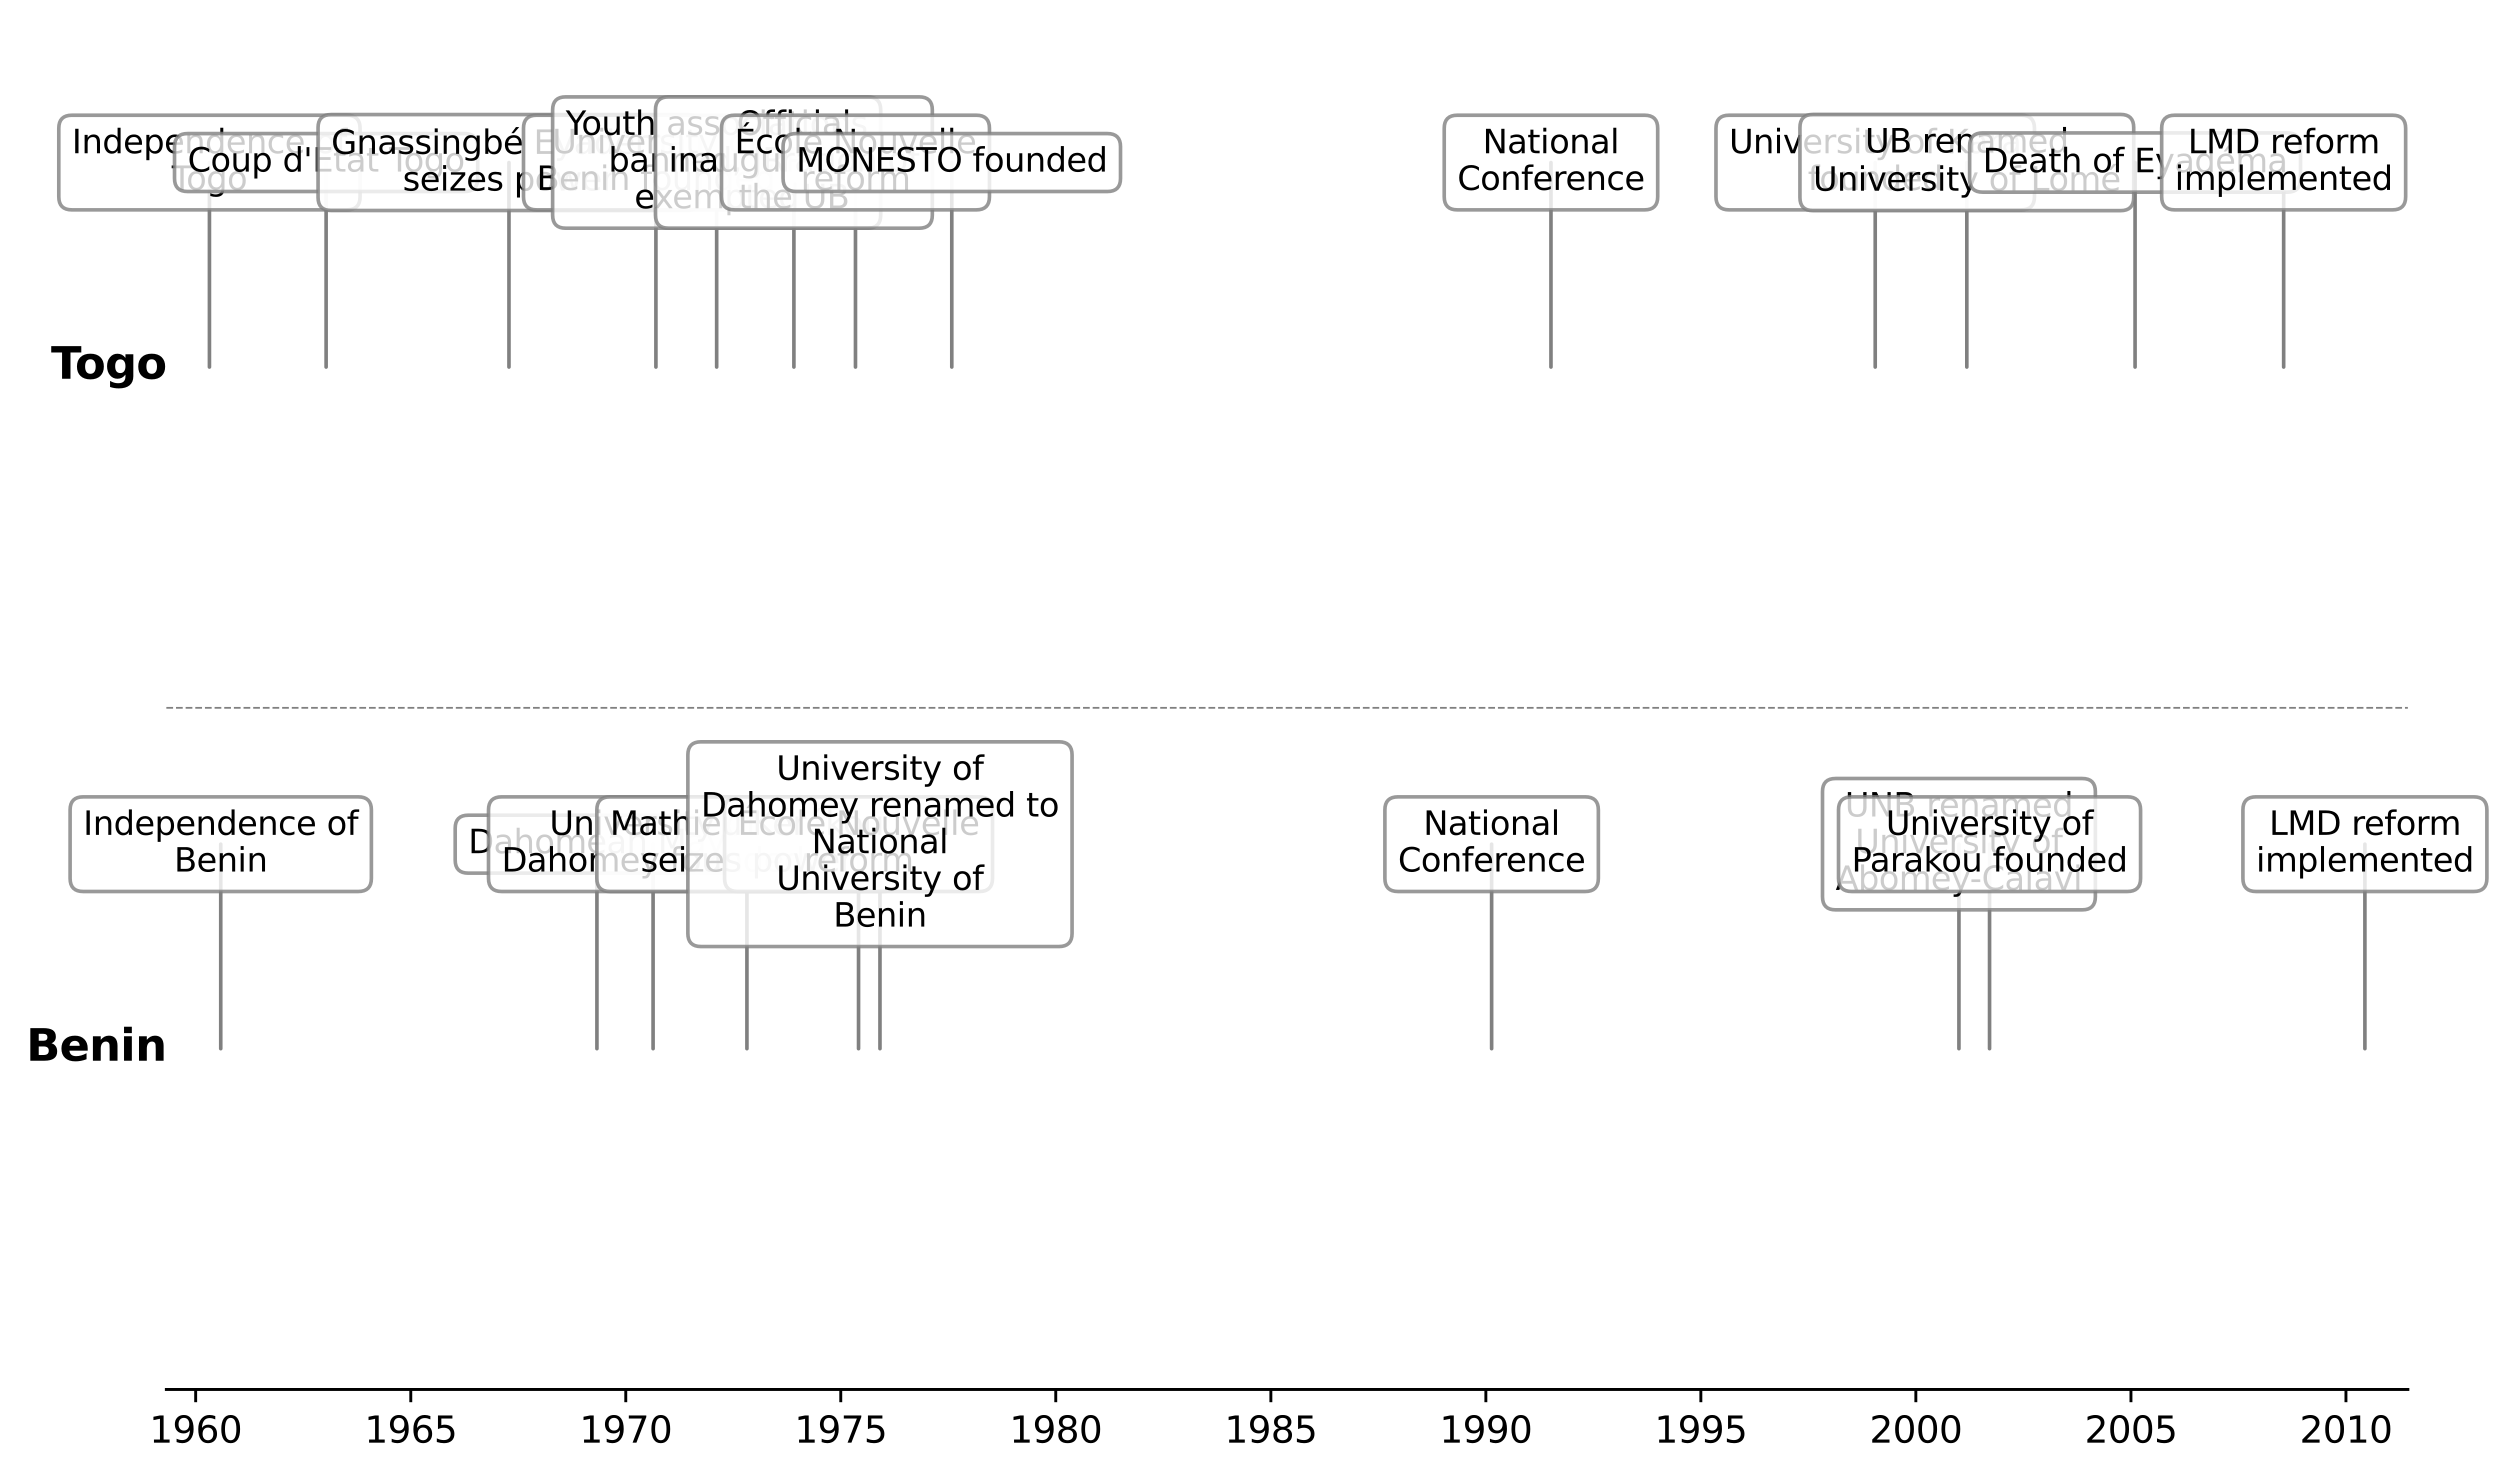 <?xml version="1.0" encoding="utf-8" standalone="no"?>
<!DOCTYPE svg PUBLIC "-//W3C//DTD SVG 1.1//EN"
  "http://www.w3.org/Graphics/SVG/1.1/DTD/svg11.dtd">
<svg xmlns:xlink="http://www.w3.org/1999/xlink" width="686.585pt" height="405.478pt" viewBox="0 0 686.585 405.478" xmlns="http://www.w3.org/2000/svg" version="1.1">
 <defs>
  <style type="text/css">*{stroke-linejoin: round; stroke-linecap: butt}</style>
 </defs>
 <g id="figure_1">
  <g id="patch_1">
   <path d="M 0 405.478 
L 686.585 405.478 
L 686.585 0 
L 0 0 
z
" style="fill: #ffffff"/>
  </g>
  <g id="axes_1">
   <g id="patch_2">
    <path d="M 45.684 381.6 
L 661.284 381.6 
L 661.284 7.2 
L 45.684 7.2 
z
" style="fill: #ffffff"/>
   </g>
   <g id="patch_3">
    <path d="M 60.623 288 
L 60.623 288 
L 60.623 231.84 
L 60.623 231.84 
L 60.623 288 
z
" clip-path="url(#p2f7abd25f3)" style="fill: none; stroke: #808080; stroke-linejoin: miter"/>
   </g>
   <g id="patch_4">
    <path d="M 163.935 288 
L 163.935 288 
L 163.935 231.84 
L 163.935 231.84 
L 163.935 288 
z
" clip-path="url(#p2f7abd25f3)" style="fill: none; stroke: #808080; stroke-linejoin: miter"/>
   </g>
   <g id="patch_5">
    <path d="M 179.359 288 
L 179.359 288 
L 179.359 231.84 
L 179.359 231.84 
L 179.359 288 
z
" clip-path="url(#p2f7abd25f3)" style="fill: none; stroke: #808080; stroke-linejoin: miter"/>
   </g>
   <g id="patch_6">
    <path d="M 205.13 288 
L 205.13 288 
L 205.13 231.84 
L 205.13 231.84 
L 205.13 288 
z
" clip-path="url(#p2f7abd25f3)" style="fill: none; stroke: #808080; stroke-linejoin: miter"/>
   </g>
   <g id="patch_7">
    <path d="M 235.784 288 
L 235.784 288 
L 235.784 231.84 
L 235.784 231.84 
L 235.784 288 
z
" clip-path="url(#p2f7abd25f3)" style="fill: none; stroke: #808080; stroke-linejoin: miter"/>
   </g>
   <g id="patch_8">
    <path d="M 241.669 288 
L 241.669 288 
L 241.669 231.84 
L 241.669 231.84 
L 241.669 288 
z
" clip-path="url(#p2f7abd25f3)" style="fill: none; stroke: #808080; stroke-linejoin: miter"/>
   </g>
   <g id="patch_9">
    <path d="M 409.651 288 
L 409.651 288 
L 409.651 231.84 
L 409.651 231.84 
L 409.651 288 
z
" clip-path="url(#p2f7abd25f3)" style="fill: none; stroke: #808080; stroke-linejoin: miter"/>
   </g>
   <g id="patch_10">
    <path d="M 537.99 288 
L 537.99 288 
L 537.99 231.84 
L 537.99 231.84 
L 537.99 288 
z
" clip-path="url(#p2f7abd25f3)" style="fill: none; stroke: #808080; stroke-linejoin: miter"/>
   </g>
   <g id="patch_11">
    <path d="M 546.397 288 
L 546.397 288 
L 546.397 231.84 
L 546.397 231.84 
L 546.397 288 
z
" clip-path="url(#p2f7abd25f3)" style="fill: none; stroke: #808080; stroke-linejoin: miter"/>
   </g>
   <g id="patch_12">
    <path d="M 649.482 288 
L 649.482 288 
L 649.482 231.84 
L 649.482 231.84 
L 649.482 288 
z
" clip-path="url(#p2f7abd25f3)" style="fill: none; stroke: #808080; stroke-linejoin: miter"/>
   </g>
   <g id="patch_13">
    <path d="M 57.519 100.8 
L 57.519 100.8 
L 57.519 44.64 
L 57.519 44.64 
L 57.519 100.8 
z
" clip-path="url(#p2f7abd25f3)" style="fill: none; stroke: #808080; stroke-linejoin: miter"/>
   </g>
   <g id="patch_14">
    <path d="M 89.563 100.8 
L 89.563 100.8 
L 89.563 44.64 
L 89.563 44.64 
L 89.563 100.8 
z
" clip-path="url(#p2f7abd25f3)" style="fill: none; stroke: #808080; stroke-linejoin: miter"/>
   </g>
   <g id="patch_15">
    <path d="M 139.78 100.8 
L 139.78 100.8 
L 139.78 44.64 
L 139.78 44.64 
L 139.78 100.8 
z
" clip-path="url(#p2f7abd25f3)" style="fill: none; stroke: #808080; stroke-linejoin: miter"/>
   </g>
   <g id="patch_16">
    <path d="M 180.135 100.8 
L 180.135 100.8 
L 180.135 44.64 
L 180.135 44.64 
L 180.135 100.8 
z
" clip-path="url(#p2f7abd25f3)" style="fill: none; stroke: #808080; stroke-linejoin: miter"/>
   </g>
   <g id="patch_17">
    <path d="M 196.82 100.8 
L 196.82 100.8 
L 196.82 44.64 
L 196.82 44.64 
L 196.82 100.8 
z
" clip-path="url(#p2f7abd25f3)" style="fill: none; stroke: #808080; stroke-linejoin: miter"/>
   </g>
   <g id="patch_18">
    <path d="M 218.032 100.8 
L 218.032 100.8 
L 218.032 44.64 
L 218.032 44.64 
L 218.032 100.8 
z
" clip-path="url(#p2f7abd25f3)" style="fill: none; stroke: #808080; stroke-linejoin: miter"/>
   </g>
   <g id="patch_19">
    <path d="M 234.943 100.8 
L 234.943 100.8 
L 234.943 44.64 
L 234.943 44.64 
L 234.943 100.8 
z
" clip-path="url(#p2f7abd25f3)" style="fill: none; stroke: #808080; stroke-linejoin: miter"/>
   </g>
   <g id="patch_20">
    <path d="M 261.393 100.8 
L 261.393 100.8 
L 261.393 44.64 
L 261.393 44.64 
L 261.393 100.8 
z
" clip-path="url(#p2f7abd25f3)" style="fill: none; stroke: #808080; stroke-linejoin: miter"/>
   </g>
   <g id="patch_21">
    <path d="M 425.948 100.8 
L 425.948 100.8 
L 425.948 44.64 
L 425.948 44.64 
L 425.948 100.8 
z
" clip-path="url(#p2f7abd25f3)" style="fill: none; stroke: #808080; stroke-linejoin: miter"/>
   </g>
   <g id="patch_22">
    <path d="M 514.999 100.8 
L 514.999 100.8 
L 514.999 44.64 
L 514.999 44.64 
L 514.999 100.8 
z
" clip-path="url(#p2f7abd25f3)" style="fill: none; stroke: #808080; stroke-linejoin: miter"/>
   </g>
   <g id="patch_23">
    <path d="M 540.156 100.8 
L 540.156 100.8 
L 540.156 44.64 
L 540.156 44.64 
L 540.156 100.8 
z
" clip-path="url(#p2f7abd25f3)" style="fill: none; stroke: #808080; stroke-linejoin: miter"/>
   </g>
   <g id="patch_24">
    <path d="M 586.363 100.8 
L 586.363 100.8 
L 586.363 44.64 
L 586.363 44.64 
L 586.363 100.8 
z
" clip-path="url(#p2f7abd25f3)" style="fill: none; stroke: #808080; stroke-linejoin: miter"/>
   </g>
   <g id="patch_25">
    <path d="M 627.171 100.8 
L 627.171 100.8 
L 627.171 44.64 
L 627.171 44.64 
L 627.171 100.8 
z
" clip-path="url(#p2f7abd25f3)" style="fill: none; stroke: #808080; stroke-linejoin: miter"/>
   </g>
   <g id="matplotlib.axis_1">
    <g id="xtick_1">
     <g id="line2d_1">
      <defs>
       <path id="m3678274d84" d="M 0 0 
L 0 3.5 
" style="stroke: #000000; stroke-width: 0.8"/>
      </defs>
      <g>
       <use xlink:href="#m3678274d84" x="53.736" y="381.6" style="stroke: #000000; stroke-width: 0.8"/>
      </g>
     </g>
     <g id="text_1">
      <!-- 1960 -->
      <g transform="translate(41.011 396.198) scale(0.1 -0.1)">
       <defs>
        <path id="DejaVuSans-31" d="M 794 531 
L 1825 531 
L 1825 4091 
L 703 3866 
L 703 4441 
L 1819 4666 
L 2450 4666 
L 2450 531 
L 3481 531 
L 3481 0 
L 794 0 
L 794 531 
z
" transform="scale(0.016)"/>
        <path id="DejaVuSans-39" d="M 703 97 
L 703 672 
Q 941 559 1184 500 
Q 1428 441 1663 441 
Q 2288 441 2617 861 
Q 2947 1281 2994 2138 
Q 2813 1869 2534 1725 
Q 2256 1581 1919 1581 
Q 1219 1581 811 2004 
Q 403 2428 403 3163 
Q 403 3881 828 4315 
Q 1253 4750 1959 4750 
Q 2769 4750 3195 4129 
Q 3622 3509 3622 2328 
Q 3622 1225 3098 567 
Q 2575 -91 1691 -91 
Q 1453 -91 1209 -44 
Q 966 3 703 97 
z
M 1959 2075 
Q 2384 2075 2632 2365 
Q 2881 2656 2881 3163 
Q 2881 3666 2632 3958 
Q 2384 4250 1959 4250 
Q 1534 4250 1286 3958 
Q 1038 3666 1038 3163 
Q 1038 2656 1286 2365 
Q 1534 2075 1959 2075 
z
" transform="scale(0.016)"/>
        <path id="DejaVuSans-36" d="M 2113 2584 
Q 1688 2584 1439 2293 
Q 1191 2003 1191 1497 
Q 1191 994 1439 701 
Q 1688 409 2113 409 
Q 2538 409 2786 701 
Q 3034 994 3034 1497 
Q 3034 2003 2786 2293 
Q 2538 2584 2113 2584 
z
M 3366 4563 
L 3366 3988 
Q 3128 4100 2886 4159 
Q 2644 4219 2406 4219 
Q 1781 4219 1451 3797 
Q 1122 3375 1075 2522 
Q 1259 2794 1537 2939 
Q 1816 3084 2150 3084 
Q 2853 3084 3261 2657 
Q 3669 2231 3669 1497 
Q 3669 778 3244 343 
Q 2819 -91 2113 -91 
Q 1303 -91 875 529 
Q 447 1150 447 2328 
Q 447 3434 972 4092 
Q 1497 4750 2381 4750 
Q 2619 4750 2861 4703 
Q 3103 4656 3366 4563 
z
" transform="scale(0.016)"/>
        <path id="DejaVuSans-30" d="M 2034 4250 
Q 1547 4250 1301 3770 
Q 1056 3291 1056 2328 
Q 1056 1369 1301 889 
Q 1547 409 2034 409 
Q 2525 409 2770 889 
Q 3016 1369 3016 2328 
Q 3016 3291 2770 3770 
Q 2525 4250 2034 4250 
z
M 2034 4750 
Q 2819 4750 3233 4129 
Q 3647 3509 3647 2328 
Q 3647 1150 3233 529 
Q 2819 -91 2034 -91 
Q 1250 -91 836 529 
Q 422 1150 422 2328 
Q 422 3509 836 4129 
Q 1250 4750 2034 4750 
z
" transform="scale(0.016)"/>
       </defs>
       <use xlink:href="#DejaVuSans-31"/>
       <use xlink:href="#DejaVuSans-39" x="63.623"/>
       <use xlink:href="#DejaVuSans-36" x="127.246"/>
       <use xlink:href="#DejaVuSans-30" x="190.869"/>
      </g>
     </g>
    </g>
    <g id="xtick_2">
     <g id="line2d_2">
      <g>
       <use xlink:href="#m3678274d84" x="112.813" y="381.6" style="stroke: #000000; stroke-width: 0.8"/>
      </g>
     </g>
     <g id="text_2">
      <!-- 1965 -->
      <g transform="translate(100.088 396.198) scale(0.1 -0.1)">
       <defs>
        <path id="DejaVuSans-35" d="M 691 4666 
L 3169 4666 
L 3169 4134 
L 1269 4134 
L 1269 2991 
Q 1406 3038 1543 3061 
Q 1681 3084 1819 3084 
Q 2600 3084 3056 2656 
Q 3513 2228 3513 1497 
Q 3513 744 3044 326 
Q 2575 -91 1722 -91 
Q 1428 -91 1123 -41 
Q 819 9 494 109 
L 494 744 
Q 775 591 1075 516 
Q 1375 441 1709 441 
Q 2250 441 2565 725 
Q 2881 1009 2881 1497 
Q 2881 1984 2565 2268 
Q 2250 2553 1709 2553 
Q 1456 2553 1204 2497 
Q 953 2441 691 2322 
L 691 4666 
z
" transform="scale(0.016)"/>
       </defs>
       <use xlink:href="#DejaVuSans-31"/>
       <use xlink:href="#DejaVuSans-39" x="63.623"/>
       <use xlink:href="#DejaVuSans-36" x="127.246"/>
       <use xlink:href="#DejaVuSans-35" x="190.869"/>
      </g>
     </g>
    </g>
    <g id="xtick_3">
     <g id="line2d_3">
      <g>
       <use xlink:href="#m3678274d84" x="171.857" y="381.6" style="stroke: #000000; stroke-width: 0.8"/>
      </g>
     </g>
     <g id="text_3">
      <!-- 1970 -->
      <g transform="translate(159.132 396.198) scale(0.1 -0.1)">
       <defs>
        <path id="DejaVuSans-37" d="M 525 4666 
L 3525 4666 
L 3525 4397 
L 1831 0 
L 1172 0 
L 2766 4134 
L 525 4134 
L 525 4666 
z
" transform="scale(0.016)"/>
       </defs>
       <use xlink:href="#DejaVuSans-31"/>
       <use xlink:href="#DejaVuSans-39" x="63.623"/>
       <use xlink:href="#DejaVuSans-37" x="127.246"/>
       <use xlink:href="#DejaVuSans-30" x="190.869"/>
      </g>
     </g>
    </g>
    <g id="xtick_4">
     <g id="line2d_4">
      <g>
       <use xlink:href="#m3678274d84" x="230.901" y="381.6" style="stroke: #000000; stroke-width: 0.8"/>
      </g>
     </g>
     <g id="text_4">
      <!-- 1975 -->
      <g transform="translate(218.176 396.198) scale(0.1 -0.1)">
       <use xlink:href="#DejaVuSans-31"/>
       <use xlink:href="#DejaVuSans-39" x="63.623"/>
       <use xlink:href="#DejaVuSans-37" x="127.246"/>
       <use xlink:href="#DejaVuSans-35" x="190.869"/>
      </g>
     </g>
    </g>
    <g id="xtick_5">
     <g id="line2d_5">
      <g>
       <use xlink:href="#m3678274d84" x="289.945" y="381.6" style="stroke: #000000; stroke-width: 0.8"/>
      </g>
     </g>
     <g id="text_5">
      <!-- 1980 -->
      <g transform="translate(277.22 396.198) scale(0.1 -0.1)">
       <defs>
        <path id="DejaVuSans-38" d="M 2034 2216 
Q 1584 2216 1326 1975 
Q 1069 1734 1069 1313 
Q 1069 891 1326 650 
Q 1584 409 2034 409 
Q 2484 409 2743 651 
Q 3003 894 3003 1313 
Q 3003 1734 2745 1975 
Q 2488 2216 2034 2216 
z
M 1403 2484 
Q 997 2584 770 2862 
Q 544 3141 544 3541 
Q 544 4100 942 4425 
Q 1341 4750 2034 4750 
Q 2731 4750 3128 4425 
Q 3525 4100 3525 3541 
Q 3525 3141 3298 2862 
Q 3072 2584 2669 2484 
Q 3125 2378 3379 2068 
Q 3634 1759 3634 1313 
Q 3634 634 3220 271 
Q 2806 -91 2034 -91 
Q 1263 -91 848 271 
Q 434 634 434 1313 
Q 434 1759 690 2068 
Q 947 2378 1403 2484 
z
M 1172 3481 
Q 1172 3119 1398 2916 
Q 1625 2713 2034 2713 
Q 2441 2713 2670 2916 
Q 2900 3119 2900 3481 
Q 2900 3844 2670 4047 
Q 2441 4250 2034 4250 
Q 1625 4250 1398 4047 
Q 1172 3844 1172 3481 
z
" transform="scale(0.016)"/>
       </defs>
       <use xlink:href="#DejaVuSans-31"/>
       <use xlink:href="#DejaVuSans-39" x="63.623"/>
       <use xlink:href="#DejaVuSans-38" x="127.246"/>
       <use xlink:href="#DejaVuSans-30" x="190.869"/>
      </g>
     </g>
    </g>
    <g id="xtick_6">
     <g id="line2d_6">
      <g>
       <use xlink:href="#m3678274d84" x="349.022" y="381.6" style="stroke: #000000; stroke-width: 0.8"/>
      </g>
     </g>
     <g id="text_6">
      <!-- 1985 -->
      <g transform="translate(336.297 396.198) scale(0.1 -0.1)">
       <use xlink:href="#DejaVuSans-31"/>
       <use xlink:href="#DejaVuSans-39" x="63.623"/>
       <use xlink:href="#DejaVuSans-38" x="127.246"/>
       <use xlink:href="#DejaVuSans-35" x="190.869"/>
      </g>
     </g>
    </g>
    <g id="xtick_7">
     <g id="line2d_7">
      <g>
       <use xlink:href="#m3678274d84" x="408.066" y="381.6" style="stroke: #000000; stroke-width: 0.8"/>
      </g>
     </g>
     <g id="text_7">
      <!-- 1990 -->
      <g transform="translate(395.341 396.198) scale(0.1 -0.1)">
       <use xlink:href="#DejaVuSans-31"/>
       <use xlink:href="#DejaVuSans-39" x="63.623"/>
       <use xlink:href="#DejaVuSans-39" x="127.246"/>
       <use xlink:href="#DejaVuSans-30" x="190.869"/>
      </g>
     </g>
    </g>
    <g id="xtick_8">
     <g id="line2d_8">
      <g>
       <use xlink:href="#m3678274d84" x="467.111" y="381.6" style="stroke: #000000; stroke-width: 0.8"/>
      </g>
     </g>
     <g id="text_8">
      <!-- 1995 -->
      <g transform="translate(454.386 396.198) scale(0.1 -0.1)">
       <use xlink:href="#DejaVuSans-31"/>
       <use xlink:href="#DejaVuSans-39" x="63.623"/>
       <use xlink:href="#DejaVuSans-39" x="127.246"/>
       <use xlink:href="#DejaVuSans-35" x="190.869"/>
      </g>
     </g>
    </g>
    <g id="xtick_9">
     <g id="line2d_9">
      <g>
       <use xlink:href="#m3678274d84" x="526.155" y="381.6" style="stroke: #000000; stroke-width: 0.8"/>
      </g>
     </g>
     <g id="text_9">
      <!-- 2000 -->
      <g transform="translate(513.43 396.198) scale(0.1 -0.1)">
       <defs>
        <path id="DejaVuSans-32" d="M 1228 531 
L 3431 531 
L 3431 0 
L 469 0 
L 469 531 
Q 828 903 1448 1529 
Q 2069 2156 2228 2338 
Q 2531 2678 2651 2914 
Q 2772 3150 2772 3378 
Q 2772 3750 2511 3984 
Q 2250 4219 1831 4219 
Q 1534 4219 1204 4116 
Q 875 4013 500 3803 
L 500 4441 
Q 881 4594 1212 4672 
Q 1544 4750 1819 4750 
Q 2544 4750 2975 4387 
Q 3406 4025 3406 3419 
Q 3406 3131 3298 2873 
Q 3191 2616 2906 2266 
Q 2828 2175 2409 1742 
Q 1991 1309 1228 531 
z
" transform="scale(0.016)"/>
       </defs>
       <use xlink:href="#DejaVuSans-32"/>
       <use xlink:href="#DejaVuSans-30" x="63.623"/>
       <use xlink:href="#DejaVuSans-30" x="127.246"/>
       <use xlink:href="#DejaVuSans-30" x="190.869"/>
      </g>
     </g>
    </g>
    <g id="xtick_10">
     <g id="line2d_10">
      <g>
       <use xlink:href="#m3678274d84" x="585.232" y="381.6" style="stroke: #000000; stroke-width: 0.8"/>
      </g>
     </g>
     <g id="text_10">
      <!-- 2005 -->
      <g transform="translate(572.507 396.198) scale(0.1 -0.1)">
       <use xlink:href="#DejaVuSans-32"/>
       <use xlink:href="#DejaVuSans-30" x="63.623"/>
       <use xlink:href="#DejaVuSans-30" x="127.246"/>
       <use xlink:href="#DejaVuSans-35" x="190.869"/>
      </g>
     </g>
    </g>
    <g id="xtick_11">
     <g id="line2d_11">
      <g>
       <use xlink:href="#m3678274d84" x="644.276" y="381.6" style="stroke: #000000; stroke-width: 0.8"/>
      </g>
     </g>
     <g id="text_11">
      <!-- 2010 -->
      <g transform="translate(631.551 396.198) scale(0.1 -0.1)">
       <use xlink:href="#DejaVuSans-32"/>
       <use xlink:href="#DejaVuSans-30" x="63.623"/>
       <use xlink:href="#DejaVuSans-31" x="127.246"/>
       <use xlink:href="#DejaVuSans-30" x="190.869"/>
      </g>
     </g>
    </g>
   </g>
   <g id="line2d_12">
    <path d="M 45.684 194.4 
L 661.284 194.4 
" clip-path="url(#p2f7abd25f3)" style="fill: none; stroke-dasharray: 1.85,0.8; stroke-dashoffset: 0; stroke: #808080; stroke-width: 0.5"/>
   </g>
   <g id="patch_26">
    <path d="M 45.684 381.6 
L 661.284 381.6 
" style="fill: none; stroke: #000000; stroke-width: 0.8; stroke-linejoin: miter; stroke-linecap: square"/>
   </g>
   <g id="text_12">
    <g id="patch_27">
     <path d="M 22.852 244.834 
L 98.394 244.834 
Q 101.994 244.834 101.994 241.234 
L 101.994 222.446 
Q 101.994 218.846 98.394 218.846 
L 22.852 218.846 
Q 19.252 218.846 19.252 222.446 
L 19.252 241.234 
Q 19.252 244.834 22.852 244.834 
z
" style="fill: #ffffff; opacity: 0.8; stroke: #808080; stroke-linejoin: miter"/>
    </g>
    <!-- Independence of -->
    <g transform="translate(22.852 229.284) scale(0.09 -0.09)">
     <defs>
      <path id="DejaVuSans-49" d="M 628 4666 
L 1259 4666 
L 1259 0 
L 628 0 
L 628 4666 
z
" transform="scale(0.016)"/>
      <path id="DejaVuSans-6e" d="M 3513 2113 
L 3513 0 
L 2938 0 
L 2938 2094 
Q 2938 2591 2744 2837 
Q 2550 3084 2163 3084 
Q 1697 3084 1428 2787 
Q 1159 2491 1159 1978 
L 1159 0 
L 581 0 
L 581 3500 
L 1159 3500 
L 1159 2956 
Q 1366 3272 1645 3428 
Q 1925 3584 2291 3584 
Q 2894 3584 3203 3211 
Q 3513 2838 3513 2113 
z
" transform="scale(0.016)"/>
      <path id="DejaVuSans-64" d="M 2906 2969 
L 2906 4863 
L 3481 4863 
L 3481 0 
L 2906 0 
L 2906 525 
Q 2725 213 2448 61 
Q 2172 -91 1784 -91 
Q 1150 -91 751 415 
Q 353 922 353 1747 
Q 353 2572 751 3078 
Q 1150 3584 1784 3584 
Q 2172 3584 2448 3432 
Q 2725 3281 2906 2969 
z
M 947 1747 
Q 947 1113 1208 752 
Q 1469 391 1925 391 
Q 2381 391 2643 752 
Q 2906 1113 2906 1747 
Q 2906 2381 2643 2742 
Q 2381 3103 1925 3103 
Q 1469 3103 1208 2742 
Q 947 2381 947 1747 
z
" transform="scale(0.016)"/>
      <path id="DejaVuSans-65" d="M 3597 1894 
L 3597 1613 
L 953 1613 
Q 991 1019 1311 708 
Q 1631 397 2203 397 
Q 2534 397 2845 478 
Q 3156 559 3463 722 
L 3463 178 
Q 3153 47 2828 -22 
Q 2503 -91 2169 -91 
Q 1331 -91 842 396 
Q 353 884 353 1716 
Q 353 2575 817 3079 
Q 1281 3584 2069 3584 
Q 2775 3584 3186 3129 
Q 3597 2675 3597 1894 
z
M 3022 2063 
Q 3016 2534 2758 2815 
Q 2500 3097 2075 3097 
Q 1594 3097 1305 2825 
Q 1016 2553 972 2059 
L 3022 2063 
z
" transform="scale(0.016)"/>
      <path id="DejaVuSans-70" d="M 1159 525 
L 1159 -1331 
L 581 -1331 
L 581 3500 
L 1159 3500 
L 1159 2969 
Q 1341 3281 1617 3432 
Q 1894 3584 2278 3584 
Q 2916 3584 3314 3078 
Q 3713 2572 3713 1747 
Q 3713 922 3314 415 
Q 2916 -91 2278 -91 
Q 1894 -91 1617 61 
Q 1341 213 1159 525 
z
M 3116 1747 
Q 3116 2381 2855 2742 
Q 2594 3103 2138 3103 
Q 1681 3103 1420 2742 
Q 1159 2381 1159 1747 
Q 1159 1113 1420 752 
Q 1681 391 2138 391 
Q 2594 391 2855 752 
Q 3116 1113 3116 1747 
z
" transform="scale(0.016)"/>
      <path id="DejaVuSans-63" d="M 3122 3366 
L 3122 2828 
Q 2878 2963 2633 3030 
Q 2388 3097 2138 3097 
Q 1578 3097 1268 2742 
Q 959 2388 959 1747 
Q 959 1106 1268 751 
Q 1578 397 2138 397 
Q 2388 397 2633 464 
Q 2878 531 3122 666 
L 3122 134 
Q 2881 22 2623 -34 
Q 2366 -91 2075 -91 
Q 1284 -91 818 406 
Q 353 903 353 1747 
Q 353 2603 823 3093 
Q 1294 3584 2113 3584 
Q 2378 3584 2631 3529 
Q 2884 3475 3122 3366 
z
" transform="scale(0.016)"/>
      <path id="DejaVuSans-20" transform="scale(0.016)"/>
      <path id="DejaVuSans-6f" d="M 1959 3097 
Q 1497 3097 1228 2736 
Q 959 2375 959 1747 
Q 959 1119 1226 758 
Q 1494 397 1959 397 
Q 2419 397 2687 759 
Q 2956 1122 2956 1747 
Q 2956 2369 2687 2733 
Q 2419 3097 1959 3097 
z
M 1959 3584 
Q 2709 3584 3137 3096 
Q 3566 2609 3566 1747 
Q 3566 888 3137 398 
Q 2709 -91 1959 -91 
Q 1206 -91 779 398 
Q 353 888 353 1747 
Q 353 2609 779 3096 
Q 1206 3584 1959 3584 
z
" transform="scale(0.016)"/>
      <path id="DejaVuSans-66" d="M 2375 4863 
L 2375 4384 
L 1825 4384 
Q 1516 4384 1395 4259 
Q 1275 4134 1275 3809 
L 1275 3500 
L 2222 3500 
L 2222 3053 
L 1275 3053 
L 1275 0 
L 697 0 
L 697 3053 
L 147 3053 
L 147 3500 
L 697 3500 
L 697 3744 
Q 697 4328 969 4595 
Q 1241 4863 1831 4863 
L 2375 4863 
z
" transform="scale(0.016)"/>
     </defs>
     <use xlink:href="#DejaVuSans-49"/>
     <use xlink:href="#DejaVuSans-6e" x="29.492"/>
     <use xlink:href="#DejaVuSans-64" x="92.871"/>
     <use xlink:href="#DejaVuSans-65" x="156.348"/>
     <use xlink:href="#DejaVuSans-70" x="217.871"/>
     <use xlink:href="#DejaVuSans-65" x="281.348"/>
     <use xlink:href="#DejaVuSans-6e" x="342.871"/>
     <use xlink:href="#DejaVuSans-64" x="406.25"/>
     <use xlink:href="#DejaVuSans-65" x="469.727"/>
     <use xlink:href="#DejaVuSans-6e" x="531.25"/>
     <use xlink:href="#DejaVuSans-63" x="594.629"/>
     <use xlink:href="#DejaVuSans-65" x="649.609"/>
     <use xlink:href="#DejaVuSans-20" x="711.133"/>
     <use xlink:href="#DejaVuSans-6f" x="742.92"/>
     <use xlink:href="#DejaVuSans-66" x="804.102"/>
    </g>
    <!-- Benin -->
    <g transform="translate(47.813 239.362) scale(0.09 -0.09)">
     <defs>
      <path id="DejaVuSans-42" d="M 1259 2228 
L 1259 519 
L 2272 519 
Q 2781 519 3026 730 
Q 3272 941 3272 1375 
Q 3272 1813 3026 2020 
Q 2781 2228 2272 2228 
L 1259 2228 
z
M 1259 4147 
L 1259 2741 
L 2194 2741 
Q 2656 2741 2882 2914 
Q 3109 3088 3109 3444 
Q 3109 3797 2882 3972 
Q 2656 4147 2194 4147 
L 1259 4147 
z
M 628 4666 
L 2241 4666 
Q 2963 4666 3353 4366 
Q 3744 4066 3744 3513 
Q 3744 3084 3544 2831 
Q 3344 2578 2956 2516 
Q 3422 2416 3680 2098 
Q 3938 1781 3938 1306 
Q 3938 681 3513 340 
Q 3088 0 2303 0 
L 628 0 
L 628 4666 
z
" transform="scale(0.016)"/>
      <path id="DejaVuSans-69" d="M 603 3500 
L 1178 3500 
L 1178 0 
L 603 0 
L 603 3500 
z
M 603 4863 
L 1178 4863 
L 1178 4134 
L 603 4134 
L 603 4863 
z
" transform="scale(0.016)"/>
     </defs>
     <use xlink:href="#DejaVuSans-42"/>
     <use xlink:href="#DejaVuSans-65" x="68.604"/>
     <use xlink:href="#DejaVuSans-6e" x="130.127"/>
     <use xlink:href="#DejaVuSans-69" x="193.506"/>
     <use xlink:href="#DejaVuSans-6e" x="221.289"/>
    </g>
   </g>
   <g id="text_13">
    <g id="patch_28">
     <path d="M 128.611 239.795 
L 199.258 239.795 
Q 202.858 239.795 202.858 236.195 
L 202.858 227.485 
Q 202.858 223.885 199.258 223.885 
L 128.611 223.885 
Q 125.011 223.885 125.011 227.485 
L 125.011 236.195 
Q 125.011 239.795 128.611 239.795 
z
" style="fill: #ffffff; opacity: 0.8; stroke: #808080; stroke-linejoin: miter"/>
    </g>
    <!-- Dahomean May -->
    <g transform="translate(128.611 234.323) scale(0.09 -0.09)">
     <defs>
      <path id="DejaVuSans-44" d="M 1259 4147 
L 1259 519 
L 2022 519 
Q 2988 519 3436 956 
Q 3884 1394 3884 2338 
Q 3884 3275 3436 3711 
Q 2988 4147 2022 4147 
L 1259 4147 
z
M 628 4666 
L 1925 4666 
Q 3281 4666 3915 4102 
Q 4550 3538 4550 2338 
Q 4550 1131 3912 565 
Q 3275 0 1925 0 
L 628 0 
L 628 4666 
z
" transform="scale(0.016)"/>
      <path id="DejaVuSans-61" d="M 2194 1759 
Q 1497 1759 1228 1600 
Q 959 1441 959 1056 
Q 959 750 1161 570 
Q 1363 391 1709 391 
Q 2188 391 2477 730 
Q 2766 1069 2766 1631 
L 2766 1759 
L 2194 1759 
z
M 3341 1997 
L 3341 0 
L 2766 0 
L 2766 531 
Q 2569 213 2275 61 
Q 1981 -91 1556 -91 
Q 1019 -91 701 211 
Q 384 513 384 1019 
Q 384 1609 779 1909 
Q 1175 2209 1959 2209 
L 2766 2209 
L 2766 2266 
Q 2766 2663 2505 2880 
Q 2244 3097 1772 3097 
Q 1472 3097 1187 3025 
Q 903 2953 641 2809 
L 641 3341 
Q 956 3463 1253 3523 
Q 1550 3584 1831 3584 
Q 2591 3584 2966 3190 
Q 3341 2797 3341 1997 
z
" transform="scale(0.016)"/>
      <path id="DejaVuSans-68" d="M 3513 2113 
L 3513 0 
L 2938 0 
L 2938 2094 
Q 2938 2591 2744 2837 
Q 2550 3084 2163 3084 
Q 1697 3084 1428 2787 
Q 1159 2491 1159 1978 
L 1159 0 
L 581 0 
L 581 4863 
L 1159 4863 
L 1159 2956 
Q 1366 3272 1645 3428 
Q 1925 3584 2291 3584 
Q 2894 3584 3203 3211 
Q 3513 2838 3513 2113 
z
" transform="scale(0.016)"/>
      <path id="DejaVuSans-6d" d="M 3328 2828 
Q 3544 3216 3844 3400 
Q 4144 3584 4550 3584 
Q 5097 3584 5394 3201 
Q 5691 2819 5691 2113 
L 5691 0 
L 5113 0 
L 5113 2094 
Q 5113 2597 4934 2840 
Q 4756 3084 4391 3084 
Q 3944 3084 3684 2787 
Q 3425 2491 3425 1978 
L 3425 0 
L 2847 0 
L 2847 2094 
Q 2847 2600 2669 2842 
Q 2491 3084 2119 3084 
Q 1678 3084 1418 2786 
Q 1159 2488 1159 1978 
L 1159 0 
L 581 0 
L 581 3500 
L 1159 3500 
L 1159 2956 
Q 1356 3278 1631 3431 
Q 1906 3584 2284 3584 
Q 2666 3584 2933 3390 
Q 3200 3197 3328 2828 
z
" transform="scale(0.016)"/>
      <path id="DejaVuSans-4d" d="M 628 4666 
L 1569 4666 
L 2759 1491 
L 3956 4666 
L 4897 4666 
L 4897 0 
L 4281 0 
L 4281 4097 
L 3078 897 
L 2444 897 
L 1241 4097 
L 1241 0 
L 628 0 
L 628 4666 
z
" transform="scale(0.016)"/>
      <path id="DejaVuSans-79" d="M 2059 -325 
Q 1816 -950 1584 -1140 
Q 1353 -1331 966 -1331 
L 506 -1331 
L 506 -850 
L 844 -850 
Q 1081 -850 1212 -737 
Q 1344 -625 1503 -206 
L 1606 56 
L 191 3500 
L 800 3500 
L 1894 763 
L 2988 3500 
L 3597 3500 
L 2059 -325 
z
" transform="scale(0.016)"/>
     </defs>
     <use xlink:href="#DejaVuSans-44"/>
     <use xlink:href="#DejaVuSans-61" x="77.002"/>
     <use xlink:href="#DejaVuSans-68" x="138.281"/>
     <use xlink:href="#DejaVuSans-6f" x="201.66"/>
     <use xlink:href="#DejaVuSans-6d" x="262.842"/>
     <use xlink:href="#DejaVuSans-65" x="360.254"/>
     <use xlink:href="#DejaVuSans-61" x="421.777"/>
     <use xlink:href="#DejaVuSans-6e" x="483.057"/>
     <use xlink:href="#DejaVuSans-20" x="546.436"/>
     <use xlink:href="#DejaVuSans-4d" x="578.223"/>
     <use xlink:href="#DejaVuSans-61" x="664.502"/>
     <use xlink:href="#DejaVuSans-79" x="725.781"/>
    </g>
   </g>
   <g id="text_14">
    <g id="patch_29">
     <path d="M 137.761 244.834 
L 220.956 244.834 
Q 224.556 244.834 224.556 241.234 
L 224.556 222.446 
Q 224.556 218.846 220.956 218.846 
L 137.761 218.846 
Q 134.161 218.846 134.161 222.446 
L 134.161 241.234 
Q 134.161 244.834 137.761 244.834 
z
" style="fill: #ffffff; opacity: 0.8; stroke: #808080; stroke-linejoin: miter"/>
    </g>
    <!-- University of -->
    <g transform="translate(150.891 229.284) scale(0.09 -0.09)">
     <defs>
      <path id="DejaVuSans-55" d="M 556 4666 
L 1191 4666 
L 1191 1831 
Q 1191 1081 1462 751 
Q 1734 422 2344 422 
Q 2950 422 3222 751 
Q 3494 1081 3494 1831 
L 3494 4666 
L 4128 4666 
L 4128 1753 
Q 4128 841 3676 375 
Q 3225 -91 2344 -91 
Q 1459 -91 1007 375 
Q 556 841 556 1753 
L 556 4666 
z
" transform="scale(0.016)"/>
      <path id="DejaVuSans-76" d="M 191 3500 
L 800 3500 
L 1894 563 
L 2988 3500 
L 3597 3500 
L 2284 0 
L 1503 0 
L 191 3500 
z
" transform="scale(0.016)"/>
      <path id="DejaVuSans-72" d="M 2631 2963 
Q 2534 3019 2420 3045 
Q 2306 3072 2169 3072 
Q 1681 3072 1420 2755 
Q 1159 2438 1159 1844 
L 1159 0 
L 581 0 
L 581 3500 
L 1159 3500 
L 1159 2956 
Q 1341 3275 1631 3429 
Q 1922 3584 2338 3584 
Q 2397 3584 2469 3576 
Q 2541 3569 2628 3553 
L 2631 2963 
z
" transform="scale(0.016)"/>
      <path id="DejaVuSans-73" d="M 2834 3397 
L 2834 2853 
Q 2591 2978 2328 3040 
Q 2066 3103 1784 3103 
Q 1356 3103 1142 2972 
Q 928 2841 928 2578 
Q 928 2378 1081 2264 
Q 1234 2150 1697 2047 
L 1894 2003 
Q 2506 1872 2764 1633 
Q 3022 1394 3022 966 
Q 3022 478 2636 193 
Q 2250 -91 1575 -91 
Q 1294 -91 989 -36 
Q 684 19 347 128 
L 347 722 
Q 666 556 975 473 
Q 1284 391 1588 391 
Q 1994 391 2212 530 
Q 2431 669 2431 922 
Q 2431 1156 2273 1281 
Q 2116 1406 1581 1522 
L 1381 1569 
Q 847 1681 609 1914 
Q 372 2147 372 2553 
Q 372 3047 722 3315 
Q 1072 3584 1716 3584 
Q 2034 3584 2315 3537 
Q 2597 3491 2834 3397 
z
" transform="scale(0.016)"/>
      <path id="DejaVuSans-74" d="M 1172 4494 
L 1172 3500 
L 2356 3500 
L 2356 3053 
L 1172 3053 
L 1172 1153 
Q 1172 725 1289 603 
Q 1406 481 1766 481 
L 2356 481 
L 2356 0 
L 1766 0 
Q 1100 0 847 248 
Q 594 497 594 1153 
L 594 3053 
L 172 3053 
L 172 3500 
L 594 3500 
L 594 4494 
L 1172 4494 
z
" transform="scale(0.016)"/>
     </defs>
     <use xlink:href="#DejaVuSans-55"/>
     <use xlink:href="#DejaVuSans-6e" x="73.193"/>
     <use xlink:href="#DejaVuSans-69" x="136.572"/>
     <use xlink:href="#DejaVuSans-76" x="164.355"/>
     <use xlink:href="#DejaVuSans-65" x="223.535"/>
     <use xlink:href="#DejaVuSans-72" x="285.059"/>
     <use xlink:href="#DejaVuSans-73" x="326.172"/>
     <use xlink:href="#DejaVuSans-69" x="378.271"/>
     <use xlink:href="#DejaVuSans-74" x="406.055"/>
     <use xlink:href="#DejaVuSans-79" x="445.264"/>
     <use xlink:href="#DejaVuSans-20" x="504.443"/>
     <use xlink:href="#DejaVuSans-6f" x="536.23"/>
     <use xlink:href="#DejaVuSans-66" x="597.412"/>
    </g>
    <!-- Dahomey founded -->
    <g transform="translate(137.761 239.362) scale(0.09 -0.09)">
     <defs>
      <path id="DejaVuSans-75" d="M 544 1381 
L 544 3500 
L 1119 3500 
L 1119 1403 
Q 1119 906 1312 657 
Q 1506 409 1894 409 
Q 2359 409 2629 706 
Q 2900 1003 2900 1516 
L 2900 3500 
L 3475 3500 
L 3475 0 
L 2900 0 
L 2900 538 
Q 2691 219 2414 64 
Q 2138 -91 1772 -91 
Q 1169 -91 856 284 
Q 544 659 544 1381 
z
M 1991 3584 
L 1991 3584 
z
" transform="scale(0.016)"/>
     </defs>
     <use xlink:href="#DejaVuSans-44"/>
     <use xlink:href="#DejaVuSans-61" x="77.002"/>
     <use xlink:href="#DejaVuSans-68" x="138.281"/>
     <use xlink:href="#DejaVuSans-6f" x="201.66"/>
     <use xlink:href="#DejaVuSans-6d" x="262.842"/>
     <use xlink:href="#DejaVuSans-65" x="360.254"/>
     <use xlink:href="#DejaVuSans-79" x="421.777"/>
     <use xlink:href="#DejaVuSans-20" x="480.957"/>
     <use xlink:href="#DejaVuSans-66" x="512.744"/>
     <use xlink:href="#DejaVuSans-6f" x="547.949"/>
     <use xlink:href="#DejaVuSans-75" x="609.131"/>
     <use xlink:href="#DejaVuSans-6e" x="672.51"/>
     <use xlink:href="#DejaVuSans-64" x="735.889"/>
     <use xlink:href="#DejaVuSans-65" x="799.365"/>
     <use xlink:href="#DejaVuSans-64" x="860.889"/>
    </g>
   </g>
   <g id="text_15">
    <g id="patch_30">
     <path d="M 167.512 244.834 
L 242.748 244.834 
Q 246.348 244.834 246.348 241.234 
L 246.348 222.446 
Q 246.348 218.846 242.748 218.846 
L 167.512 218.846 
Q 163.912 218.846 163.912 222.446 
L 163.912 241.234 
Q 163.912 244.834 167.512 244.834 
z
" style="fill: #ffffff; opacity: 0.8; stroke: #808080; stroke-linejoin: miter"/>
    </g>
    <!-- Mathieu Kérékou -->
    <g transform="translate(167.512 229.284) scale(0.09 -0.09)">
     <defs>
      <path id="DejaVuSans-4b" d="M 628 4666 
L 1259 4666 
L 1259 2694 
L 3353 4666 
L 4166 4666 
L 1850 2491 
L 4331 0 
L 3500 0 
L 1259 2247 
L 1259 0 
L 628 0 
L 628 4666 
z
" transform="scale(0.016)"/>
      <path id="DejaVuSans-e9" d="M 3597 1894 
L 3597 1613 
L 953 1613 
Q 991 1019 1311 708 
Q 1631 397 2203 397 
Q 2534 397 2845 478 
Q 3156 559 3463 722 
L 3463 178 
Q 3153 47 2828 -22 
Q 2503 -91 2169 -91 
Q 1331 -91 842 396 
Q 353 884 353 1716 
Q 353 2575 817 3079 
Q 1281 3584 2069 3584 
Q 2775 3584 3186 3129 
Q 3597 2675 3597 1894 
z
M 3022 2063 
Q 3016 2534 2758 2815 
Q 2500 3097 2075 3097 
Q 1594 3097 1305 2825 
Q 1016 2553 972 2059 
L 3022 2063 
z
M 2466 5119 
L 3088 5119 
L 2070 3944 
L 1591 3944 
L 2466 5119 
z
" transform="scale(0.016)"/>
      <path id="DejaVuSans-6b" d="M 581 4863 
L 1159 4863 
L 1159 1991 
L 2875 3500 
L 3609 3500 
L 1753 1863 
L 3688 0 
L 2938 0 
L 1159 1709 
L 1159 0 
L 581 0 
L 581 4863 
z
" transform="scale(0.016)"/>
     </defs>
     <use xlink:href="#DejaVuSans-4d"/>
     <use xlink:href="#DejaVuSans-61" x="86.279"/>
     <use xlink:href="#DejaVuSans-74" x="147.559"/>
     <use xlink:href="#DejaVuSans-68" x="186.768"/>
     <use xlink:href="#DejaVuSans-69" x="250.146"/>
     <use xlink:href="#DejaVuSans-65" x="277.93"/>
     <use xlink:href="#DejaVuSans-75" x="339.453"/>
     <use xlink:href="#DejaVuSans-20" x="402.832"/>
     <use xlink:href="#DejaVuSans-4b" x="434.619"/>
     <use xlink:href="#DejaVuSans-e9" x="495.195"/>
     <use xlink:href="#DejaVuSans-72" x="556.719"/>
     <use xlink:href="#DejaVuSans-e9" x="595.582"/>
     <use xlink:href="#DejaVuSans-6b" x="657.105"/>
     <use xlink:href="#DejaVuSans-6f" x="711.391"/>
     <use xlink:href="#DejaVuSans-75" x="772.572"/>
    </g>
    <!-- seizes power -->
    <g transform="translate(175.952 239.362) scale(0.09 -0.09)">
     <defs>
      <path id="DejaVuSans-7a" d="M 353 3500 
L 3084 3500 
L 3084 2975 
L 922 459 
L 3084 459 
L 3084 0 
L 275 0 
L 275 525 
L 2438 3041 
L 353 3041 
L 353 3500 
z
" transform="scale(0.016)"/>
      <path id="DejaVuSans-77" d="M 269 3500 
L 844 3500 
L 1563 769 
L 2278 3500 
L 2956 3500 
L 3675 769 
L 4391 3500 
L 4966 3500 
L 4050 0 
L 3372 0 
L 2619 2869 
L 1863 0 
L 1184 0 
L 269 3500 
z
" transform="scale(0.016)"/>
     </defs>
     <use xlink:href="#DejaVuSans-73"/>
     <use xlink:href="#DejaVuSans-65" x="52.1"/>
     <use xlink:href="#DejaVuSans-69" x="113.623"/>
     <use xlink:href="#DejaVuSans-7a" x="141.406"/>
     <use xlink:href="#DejaVuSans-65" x="193.896"/>
     <use xlink:href="#DejaVuSans-73" x="255.42"/>
     <use xlink:href="#DejaVuSans-20" x="307.52"/>
     <use xlink:href="#DejaVuSans-70" x="339.307"/>
     <use xlink:href="#DejaVuSans-6f" x="402.783"/>
     <use xlink:href="#DejaVuSans-77" x="463.965"/>
     <use xlink:href="#DejaVuSans-65" x="545.752"/>
     <use xlink:href="#DejaVuSans-72" x="607.275"/>
    </g>
   </g>
   <g id="text_16">
    <g id="patch_31">
     <path d="M 202.59 244.834 
L 268.978 244.834 
Q 272.578 244.834 272.578 241.234 
L 272.578 222.446 
Q 272.578 218.846 268.978 218.846 
L 202.59 218.846 
Q 198.99 218.846 198.99 222.446 
L 198.99 241.234 
Q 198.99 244.834 202.59 244.834 
z
" style="fill: #ffffff; opacity: 0.8; stroke: #808080; stroke-linejoin: miter"/>
    </g>
    <!-- École Nouvelle -->
    <g transform="translate(202.59 229.284) scale(0.09 -0.09)">
     <defs>
      <path id="DejaVuSans-c9" d="M 628 4666 
L 3578 4666 
L 3578 4134 
L 1259 4134 
L 1259 2753 
L 3481 2753 
L 3481 2222 
L 1259 2222 
L 1259 531 
L 3634 531 
L 3634 0 
L 628 0 
L 628 4666 
z
M 2268 5921 
L 2846 5921 
L 2134 5096 
L 1655 5096 
L 2268 5921 
z
" transform="scale(0.016)"/>
      <path id="DejaVuSans-6c" d="M 603 4863 
L 1178 4863 
L 1178 0 
L 603 0 
L 603 4863 
z
" transform="scale(0.016)"/>
      <path id="DejaVuSans-4e" d="M 628 4666 
L 1478 4666 
L 3547 763 
L 3547 4666 
L 4159 4666 
L 4159 0 
L 3309 0 
L 1241 3903 
L 1241 0 
L 628 0 
L 628 4666 
z
" transform="scale(0.016)"/>
     </defs>
     <use xlink:href="#DejaVuSans-c9"/>
     <use xlink:href="#DejaVuSans-63" x="63.184"/>
     <use xlink:href="#DejaVuSans-6f" x="118.164"/>
     <use xlink:href="#DejaVuSans-6c" x="179.346"/>
     <use xlink:href="#DejaVuSans-65" x="207.129"/>
     <use xlink:href="#DejaVuSans-20" x="268.652"/>
     <use xlink:href="#DejaVuSans-4e" x="300.439"/>
     <use xlink:href="#DejaVuSans-6f" x="375.244"/>
     <use xlink:href="#DejaVuSans-75" x="436.426"/>
     <use xlink:href="#DejaVuSans-76" x="499.805"/>
     <use xlink:href="#DejaVuSans-65" x="558.984"/>
     <use xlink:href="#DejaVuSans-6c" x="620.508"/>
     <use xlink:href="#DejaVuSans-6c" x="648.291"/>
     <use xlink:href="#DejaVuSans-65" x="676.074"/>
    </g>
    <!-- reform -->
    <g transform="translate(220.774 239.362) scale(0.09 -0.09)">
     <use xlink:href="#DejaVuSans-72"/>
     <use xlink:href="#DejaVuSans-65" x="38.863"/>
     <use xlink:href="#DejaVuSans-66" x="100.387"/>
     <use xlink:href="#DejaVuSans-6f" x="135.592"/>
     <use xlink:href="#DejaVuSans-72" x="196.773"/>
     <use xlink:href="#DejaVuSans-6d" x="236.137"/>
    </g>
   </g>
   <g id="text_17">
    <g id="patch_32">
     <path d="M 192.511 259.951 
L 290.826 259.951 
Q 294.426 259.951 294.426 256.351 
L 294.426 207.329 
Q 294.426 203.729 290.826 203.729 
L 192.511 203.729 
Q 188.911 203.729 188.911 207.329 
L 188.911 256.351 
Q 188.911 259.951 192.511 259.951 
z
" style="fill: #ffffff; opacity: 0.8; stroke: #808080; stroke-linejoin: miter"/>
    </g>
    <!-- University of -->
    <g transform="translate(213.201 214.167) scale(0.09 -0.09)">
     <use xlink:href="#DejaVuSans-55"/>
     <use xlink:href="#DejaVuSans-6e" x="73.193"/>
     <use xlink:href="#DejaVuSans-69" x="136.572"/>
     <use xlink:href="#DejaVuSans-76" x="164.355"/>
     <use xlink:href="#DejaVuSans-65" x="223.535"/>
     <use xlink:href="#DejaVuSans-72" x="285.059"/>
     <use xlink:href="#DejaVuSans-73" x="326.172"/>
     <use xlink:href="#DejaVuSans-69" x="378.271"/>
     <use xlink:href="#DejaVuSans-74" x="406.055"/>
     <use xlink:href="#DejaVuSans-79" x="445.264"/>
     <use xlink:href="#DejaVuSans-20" x="504.443"/>
     <use xlink:href="#DejaVuSans-6f" x="536.23"/>
     <use xlink:href="#DejaVuSans-66" x="597.412"/>
    </g>
    <!-- Dahomey renamed to -->
    <g transform="translate(192.511 224.245) scale(0.09 -0.09)">
     <use xlink:href="#DejaVuSans-44"/>
     <use xlink:href="#DejaVuSans-61" x="77.002"/>
     <use xlink:href="#DejaVuSans-68" x="138.281"/>
     <use xlink:href="#DejaVuSans-6f" x="201.66"/>
     <use xlink:href="#DejaVuSans-6d" x="262.842"/>
     <use xlink:href="#DejaVuSans-65" x="360.254"/>
     <use xlink:href="#DejaVuSans-79" x="421.777"/>
     <use xlink:href="#DejaVuSans-20" x="480.957"/>
     <use xlink:href="#DejaVuSans-72" x="512.744"/>
     <use xlink:href="#DejaVuSans-65" x="551.607"/>
     <use xlink:href="#DejaVuSans-6e" x="613.131"/>
     <use xlink:href="#DejaVuSans-61" x="676.51"/>
     <use xlink:href="#DejaVuSans-6d" x="737.789"/>
     <use xlink:href="#DejaVuSans-65" x="835.201"/>
     <use xlink:href="#DejaVuSans-64" x="896.725"/>
     <use xlink:href="#DejaVuSans-20" x="960.201"/>
     <use xlink:href="#DejaVuSans-74" x="991.988"/>
     <use xlink:href="#DejaVuSans-6f" x="1031.197"/>
    </g>
    <!-- National -->
    <g transform="translate(222.917 234.323) scale(0.09 -0.09)">
     <use xlink:href="#DejaVuSans-4e"/>
     <use xlink:href="#DejaVuSans-61" x="74.805"/>
     <use xlink:href="#DejaVuSans-74" x="136.084"/>
     <use xlink:href="#DejaVuSans-69" x="175.293"/>
     <use xlink:href="#DejaVuSans-6f" x="203.076"/>
     <use xlink:href="#DejaVuSans-6e" x="264.258"/>
     <use xlink:href="#DejaVuSans-61" x="327.637"/>
     <use xlink:href="#DejaVuSans-6c" x="388.916"/>
    </g>
    <!-- University of -->
    <g transform="translate(213.201 244.401) scale(0.09 -0.09)">
     <use xlink:href="#DejaVuSans-55"/>
     <use xlink:href="#DejaVuSans-6e" x="73.193"/>
     <use xlink:href="#DejaVuSans-69" x="136.572"/>
     <use xlink:href="#DejaVuSans-76" x="164.355"/>
     <use xlink:href="#DejaVuSans-65" x="223.535"/>
     <use xlink:href="#DejaVuSans-72" x="285.059"/>
     <use xlink:href="#DejaVuSans-73" x="326.172"/>
     <use xlink:href="#DejaVuSans-69" x="378.271"/>
     <use xlink:href="#DejaVuSans-74" x="406.055"/>
     <use xlink:href="#DejaVuSans-79" x="445.264"/>
     <use xlink:href="#DejaVuSans-20" x="504.443"/>
     <use xlink:href="#DejaVuSans-6f" x="536.23"/>
     <use xlink:href="#DejaVuSans-66" x="597.412"/>
    </g>
    <!-- Benin -->
    <g transform="translate(228.859 254.48) scale(0.09 -0.09)">
     <use xlink:href="#DejaVuSans-42"/>
     <use xlink:href="#DejaVuSans-65" x="68.604"/>
     <use xlink:href="#DejaVuSans-6e" x="130.127"/>
     <use xlink:href="#DejaVuSans-69" x="193.506"/>
     <use xlink:href="#DejaVuSans-6e" x="221.289"/>
    </g>
   </g>
   <g id="text_18">
    <g id="patch_33">
     <path d="M 383.938 244.834 
L 435.364 244.834 
Q 438.964 244.834 438.964 241.234 
L 438.964 222.446 
Q 438.964 218.846 435.364 218.846 
L 383.938 218.846 
Q 380.338 218.846 380.338 222.446 
L 380.338 241.234 
Q 380.338 244.834 383.938 244.834 
z
" style="fill: #ffffff; opacity: 0.8; stroke: #808080; stroke-linejoin: miter"/>
    </g>
    <!-- National -->
    <g transform="translate(390.899 229.284) scale(0.09 -0.09)">
     <use xlink:href="#DejaVuSans-4e"/>
     <use xlink:href="#DejaVuSans-61" x="74.805"/>
     <use xlink:href="#DejaVuSans-74" x="136.084"/>
     <use xlink:href="#DejaVuSans-69" x="175.293"/>
     <use xlink:href="#DejaVuSans-6f" x="203.076"/>
     <use xlink:href="#DejaVuSans-6e" x="264.258"/>
     <use xlink:href="#DejaVuSans-61" x="327.637"/>
     <use xlink:href="#DejaVuSans-6c" x="388.916"/>
    </g>
    <!-- Conference -->
    <g transform="translate(383.938 239.362) scale(0.09 -0.09)">
     <defs>
      <path id="DejaVuSans-43" d="M 4122 4306 
L 4122 3641 
Q 3803 3938 3442 4084 
Q 3081 4231 2675 4231 
Q 1875 4231 1450 3742 
Q 1025 3253 1025 2328 
Q 1025 1406 1450 917 
Q 1875 428 2675 428 
Q 3081 428 3442 575 
Q 3803 722 4122 1019 
L 4122 359 
Q 3791 134 3420 21 
Q 3050 -91 2638 -91 
Q 1578 -91 968 557 
Q 359 1206 359 2328 
Q 359 3453 968 4101 
Q 1578 4750 2638 4750 
Q 3056 4750 3426 4639 
Q 3797 4528 4122 4306 
z
" transform="scale(0.016)"/>
     </defs>
     <use xlink:href="#DejaVuSans-43"/>
     <use xlink:href="#DejaVuSans-6f" x="69.824"/>
     <use xlink:href="#DejaVuSans-6e" x="131.006"/>
     <use xlink:href="#DejaVuSans-66" x="194.385"/>
     <use xlink:href="#DejaVuSans-65" x="229.59"/>
     <use xlink:href="#DejaVuSans-72" x="291.113"/>
     <use xlink:href="#DejaVuSans-65" x="329.977"/>
     <use xlink:href="#DejaVuSans-6e" x="391.5"/>
     <use xlink:href="#DejaVuSans-63" x="454.879"/>
     <use xlink:href="#DejaVuSans-65" x="509.859"/>
    </g>
   </g>
   <g id="text_19">
    <g id="patch_34">
     <path d="M 504.12 249.873 
L 571.86 249.873 
Q 575.46 249.873 575.46 246.273 
L 575.46 217.407 
Q 575.46 213.807 571.86 213.807 
L 504.12 213.807 
Q 500.52 213.807 500.52 217.407 
L 500.52 246.273 
Q 500.52 249.873 504.12 249.873 
z
" style="fill: #ffffff; opacity: 0.8; stroke: #808080; stroke-linejoin: miter"/>
    </g>
    <!-- UNB renamed -->
    <g transform="translate(506.676 224.245) scale(0.09 -0.09)">
     <use xlink:href="#DejaVuSans-55"/>
     <use xlink:href="#DejaVuSans-4e" x="73.193"/>
     <use xlink:href="#DejaVuSans-42" x="147.998"/>
     <use xlink:href="#DejaVuSans-20" x="216.602"/>
     <use xlink:href="#DejaVuSans-72" x="248.389"/>
     <use xlink:href="#DejaVuSans-65" x="287.252"/>
     <use xlink:href="#DejaVuSans-6e" x="348.775"/>
     <use xlink:href="#DejaVuSans-61" x="412.154"/>
     <use xlink:href="#DejaVuSans-6d" x="473.434"/>
     <use xlink:href="#DejaVuSans-65" x="570.846"/>
     <use xlink:href="#DejaVuSans-64" x="632.369"/>
    </g>
    <!-- University of -->
    <g transform="translate(509.522 234.323) scale(0.09 -0.09)">
     <use xlink:href="#DejaVuSans-55"/>
     <use xlink:href="#DejaVuSans-6e" x="73.193"/>
     <use xlink:href="#DejaVuSans-69" x="136.572"/>
     <use xlink:href="#DejaVuSans-76" x="164.355"/>
     <use xlink:href="#DejaVuSans-65" x="223.535"/>
     <use xlink:href="#DejaVuSans-72" x="285.059"/>
     <use xlink:href="#DejaVuSans-73" x="326.172"/>
     <use xlink:href="#DejaVuSans-69" x="378.271"/>
     <use xlink:href="#DejaVuSans-74" x="406.055"/>
     <use xlink:href="#DejaVuSans-79" x="445.264"/>
     <use xlink:href="#DejaVuSans-20" x="504.443"/>
     <use xlink:href="#DejaVuSans-6f" x="536.23"/>
     <use xlink:href="#DejaVuSans-66" x="597.412"/>
    </g>
    <!-- Abomey-Calavi -->
    <g transform="translate(504.12 244.401) scale(0.09 -0.09)">
     <defs>
      <path id="DejaVuSans-41" d="M 2188 4044 
L 1331 1722 
L 3047 1722 
L 2188 4044 
z
M 1831 4666 
L 2547 4666 
L 4325 0 
L 3669 0 
L 3244 1197 
L 1141 1197 
L 716 0 
L 50 0 
L 1831 4666 
z
" transform="scale(0.016)"/>
      <path id="DejaVuSans-62" d="M 3116 1747 
Q 3116 2381 2855 2742 
Q 2594 3103 2138 3103 
Q 1681 3103 1420 2742 
Q 1159 2381 1159 1747 
Q 1159 1113 1420 752 
Q 1681 391 2138 391 
Q 2594 391 2855 752 
Q 3116 1113 3116 1747 
z
M 1159 2969 
Q 1341 3281 1617 3432 
Q 1894 3584 2278 3584 
Q 2916 3584 3314 3078 
Q 3713 2572 3713 1747 
Q 3713 922 3314 415 
Q 2916 -91 2278 -91 
Q 1894 -91 1617 61 
Q 1341 213 1159 525 
L 1159 0 
L 581 0 
L 581 4863 
L 1159 4863 
L 1159 2969 
z
" transform="scale(0.016)"/>
      <path id="DejaVuSans-2d" d="M 313 2009 
L 1997 2009 
L 1997 1497 
L 313 1497 
L 313 2009 
z
" transform="scale(0.016)"/>
     </defs>
     <use xlink:href="#DejaVuSans-41"/>
     <use xlink:href="#DejaVuSans-62" x="68.408"/>
     <use xlink:href="#DejaVuSans-6f" x="131.885"/>
     <use xlink:href="#DejaVuSans-6d" x="193.066"/>
     <use xlink:href="#DejaVuSans-65" x="290.479"/>
     <use xlink:href="#DejaVuSans-79" x="352.002"/>
     <use xlink:href="#DejaVuSans-2d" x="409.432"/>
     <use xlink:href="#DejaVuSans-43" x="445.516"/>
     <use xlink:href="#DejaVuSans-61" x="515.34"/>
     <use xlink:href="#DejaVuSans-6c" x="576.619"/>
     <use xlink:href="#DejaVuSans-61" x="604.402"/>
     <use xlink:href="#DejaVuSans-76" x="665.682"/>
     <use xlink:href="#DejaVuSans-69" x="724.861"/>
    </g>
   </g>
   <g id="text_20">
    <g id="patch_35">
     <path d="M 508.519 244.834 
L 584.275 244.834 
Q 587.875 244.834 587.875 241.234 
L 587.875 222.446 
Q 587.875 218.846 584.275 218.846 
L 508.519 218.846 
Q 504.919 218.846 504.919 222.446 
L 504.919 241.234 
Q 504.919 244.834 508.519 244.834 
z
" style="fill: #ffffff; opacity: 0.8; stroke: #808080; stroke-linejoin: miter"/>
    </g>
    <!-- University of -->
    <g transform="translate(517.93 229.284) scale(0.09 -0.09)">
     <use xlink:href="#DejaVuSans-55"/>
     <use xlink:href="#DejaVuSans-6e" x="73.193"/>
     <use xlink:href="#DejaVuSans-69" x="136.572"/>
     <use xlink:href="#DejaVuSans-76" x="164.355"/>
     <use xlink:href="#DejaVuSans-65" x="223.535"/>
     <use xlink:href="#DejaVuSans-72" x="285.059"/>
     <use xlink:href="#DejaVuSans-73" x="326.172"/>
     <use xlink:href="#DejaVuSans-69" x="378.271"/>
     <use xlink:href="#DejaVuSans-74" x="406.055"/>
     <use xlink:href="#DejaVuSans-79" x="445.264"/>
     <use xlink:href="#DejaVuSans-20" x="504.443"/>
     <use xlink:href="#DejaVuSans-6f" x="536.23"/>
     <use xlink:href="#DejaVuSans-66" x="597.412"/>
    </g>
    <!-- Parakou founded -->
    <g transform="translate(508.519 239.362) scale(0.09 -0.09)">
     <defs>
      <path id="DejaVuSans-50" d="M 1259 4147 
L 1259 2394 
L 2053 2394 
Q 2494 2394 2734 2622 
Q 2975 2850 2975 3272 
Q 2975 3691 2734 3919 
Q 2494 4147 2053 4147 
L 1259 4147 
z
M 628 4666 
L 2053 4666 
Q 2838 4666 3239 4311 
Q 3641 3956 3641 3272 
Q 3641 2581 3239 2228 
Q 2838 1875 2053 1875 
L 1259 1875 
L 1259 0 
L 628 0 
L 628 4666 
z
" transform="scale(0.016)"/>
     </defs>
     <use xlink:href="#DejaVuSans-50"/>
     <use xlink:href="#DejaVuSans-61" x="55.803"/>
     <use xlink:href="#DejaVuSans-72" x="117.082"/>
     <use xlink:href="#DejaVuSans-61" x="158.195"/>
     <use xlink:href="#DejaVuSans-6b" x="219.475"/>
     <use xlink:href="#DejaVuSans-6f" x="273.76"/>
     <use xlink:href="#DejaVuSans-75" x="334.941"/>
     <use xlink:href="#DejaVuSans-20" x="398.32"/>
     <use xlink:href="#DejaVuSans-66" x="430.107"/>
     <use xlink:href="#DejaVuSans-6f" x="465.312"/>
     <use xlink:href="#DejaVuSans-75" x="526.494"/>
     <use xlink:href="#DejaVuSans-6e" x="589.873"/>
     <use xlink:href="#DejaVuSans-64" x="653.252"/>
     <use xlink:href="#DejaVuSans-65" x="716.729"/>
     <use xlink:href="#DejaVuSans-64" x="778.252"/>
    </g>
   </g>
   <g id="text_21">
    <g id="patch_36">
     <path d="M 619.579 244.834 
L 679.385 244.834 
Q 682.985 244.834 682.985 241.234 
L 682.985 222.446 
Q 682.985 218.846 679.385 218.846 
L 619.579 218.846 
Q 615.979 218.846 615.979 222.446 
L 615.979 241.234 
Q 615.979 244.834 619.579 244.834 
z
" style="fill: #ffffff; opacity: 0.8; stroke: #808080; stroke-linejoin: miter"/>
    </g>
    <!-- LMD reform -->
    <g transform="translate(623.187 229.284) scale(0.09 -0.09)">
     <defs>
      <path id="DejaVuSans-4c" d="M 628 4666 
L 1259 4666 
L 1259 531 
L 3531 531 
L 3531 0 
L 628 0 
L 628 4666 
z
" transform="scale(0.016)"/>
     </defs>
     <use xlink:href="#DejaVuSans-4c"/>
     <use xlink:href="#DejaVuSans-4d" x="55.713"/>
     <use xlink:href="#DejaVuSans-44" x="141.992"/>
     <use xlink:href="#DejaVuSans-20" x="218.994"/>
     <use xlink:href="#DejaVuSans-72" x="250.781"/>
     <use xlink:href="#DejaVuSans-65" x="289.645"/>
     <use xlink:href="#DejaVuSans-66" x="351.168"/>
     <use xlink:href="#DejaVuSans-6f" x="386.373"/>
     <use xlink:href="#DejaVuSans-72" x="447.555"/>
     <use xlink:href="#DejaVuSans-6d" x="486.918"/>
    </g>
    <!-- implemented -->
    <g transform="translate(619.579 239.362) scale(0.09 -0.09)">
     <use xlink:href="#DejaVuSans-69"/>
     <use xlink:href="#DejaVuSans-6d" x="27.783"/>
     <use xlink:href="#DejaVuSans-70" x="125.195"/>
     <use xlink:href="#DejaVuSans-6c" x="188.672"/>
     <use xlink:href="#DejaVuSans-65" x="216.455"/>
     <use xlink:href="#DejaVuSans-6d" x="277.979"/>
     <use xlink:href="#DejaVuSans-65" x="375.391"/>
     <use xlink:href="#DejaVuSans-6e" x="436.914"/>
     <use xlink:href="#DejaVuSans-74" x="500.293"/>
     <use xlink:href="#DejaVuSans-65" x="539.502"/>
     <use xlink:href="#DejaVuSans-64" x="601.025"/>
    </g>
   </g>
   <g id="text_22">
    <g id="patch_37">
     <path d="M 19.748 57.634 
L 95.29 57.634 
Q 98.89 57.634 98.89 54.034 
L 98.89 35.246 
Q 98.89 31.646 95.29 31.646 
L 19.748 31.646 
Q 16.148 31.646 16.148 35.246 
L 16.148 54.034 
Q 16.148 57.634 19.748 57.634 
z
" style="fill: #ffffff; opacity: 0.8; stroke: #808080; stroke-linejoin: miter"/>
    </g>
    <!-- Independence of -->
    <g transform="translate(19.748 42.084) scale(0.09 -0.09)">
     <use xlink:href="#DejaVuSans-49"/>
     <use xlink:href="#DejaVuSans-6e" x="29.492"/>
     <use xlink:href="#DejaVuSans-64" x="92.871"/>
     <use xlink:href="#DejaVuSans-65" x="156.348"/>
     <use xlink:href="#DejaVuSans-70" x="217.871"/>
     <use xlink:href="#DejaVuSans-65" x="281.348"/>
     <use xlink:href="#DejaVuSans-6e" x="342.871"/>
     <use xlink:href="#DejaVuSans-64" x="406.25"/>
     <use xlink:href="#DejaVuSans-65" x="469.727"/>
     <use xlink:href="#DejaVuSans-6e" x="531.25"/>
     <use xlink:href="#DejaVuSans-63" x="594.629"/>
     <use xlink:href="#DejaVuSans-65" x="649.609"/>
     <use xlink:href="#DejaVuSans-20" x="711.133"/>
     <use xlink:href="#DejaVuSans-6f" x="742.92"/>
     <use xlink:href="#DejaVuSans-66" x="804.102"/>
    </g>
    <!-- Togo -->
    <g transform="translate(47.172 52.162) scale(0.09 -0.09)">
     <defs>
      <path id="DejaVuSans-54" d="M -19 4666 
L 3928 4666 
L 3928 4134 
L 2272 4134 
L 2272 0 
L 1638 0 
L 1638 4134 
L -19 4134 
L -19 4666 
z
" transform="scale(0.016)"/>
      <path id="DejaVuSans-67" d="M 2906 1791 
Q 2906 2416 2648 2759 
Q 2391 3103 1925 3103 
Q 1463 3103 1205 2759 
Q 947 2416 947 1791 
Q 947 1169 1205 825 
Q 1463 481 1925 481 
Q 2391 481 2648 825 
Q 2906 1169 2906 1791 
z
M 3481 434 
Q 3481 -459 3084 -895 
Q 2688 -1331 1869 -1331 
Q 1566 -1331 1297 -1286 
Q 1028 -1241 775 -1147 
L 775 -588 
Q 1028 -725 1275 -790 
Q 1522 -856 1778 -856 
Q 2344 -856 2625 -561 
Q 2906 -266 2906 331 
L 2906 616 
Q 2728 306 2450 153 
Q 2172 0 1784 0 
Q 1141 0 747 490 
Q 353 981 353 1791 
Q 353 2603 747 3093 
Q 1141 3584 1784 3584 
Q 2172 3584 2450 3431 
Q 2728 3278 2906 2969 
L 2906 3500 
L 3481 3500 
L 3481 434 
z
" transform="scale(0.016)"/>
     </defs>
     <use xlink:href="#DejaVuSans-54"/>
     <use xlink:href="#DejaVuSans-6f" x="44.084"/>
     <use xlink:href="#DejaVuSans-67" x="105.266"/>
     <use xlink:href="#DejaVuSans-6f" x="168.742"/>
    </g>
   </g>
   <g id="text_23">
    <g id="patch_38">
     <path d="M 51.529 52.595 
L 127.598 52.595 
Q 131.198 52.595 131.198 48.995 
L 131.198 40.285 
Q 131.198 36.685 127.598 36.685 
L 51.529 36.685 
Q 47.929 36.685 47.929 40.285 
L 47.929 48.995 
Q 47.929 52.595 51.529 52.595 
z
" style="fill: #ffffff; opacity: 0.8; stroke: #808080; stroke-linejoin: miter"/>
    </g>
    <!-- Coup d'Etat Togo -->
    <g transform="translate(51.529 47.123) scale(0.09 -0.09)">
     <defs>
      <path id="DejaVuSans-27" d="M 1147 4666 
L 1147 2931 
L 616 2931 
L 616 4666 
L 1147 4666 
z
" transform="scale(0.016)"/>
      <path id="DejaVuSans-45" d="M 628 4666 
L 3578 4666 
L 3578 4134 
L 1259 4134 
L 1259 2753 
L 3481 2753 
L 3481 2222 
L 1259 2222 
L 1259 531 
L 3634 531 
L 3634 0 
L 628 0 
L 628 4666 
z
" transform="scale(0.016)"/>
     </defs>
     <use xlink:href="#DejaVuSans-43"/>
     <use xlink:href="#DejaVuSans-6f" x="69.824"/>
     <use xlink:href="#DejaVuSans-75" x="131.006"/>
     <use xlink:href="#DejaVuSans-70" x="194.385"/>
     <use xlink:href="#DejaVuSans-20" x="257.861"/>
     <use xlink:href="#DejaVuSans-64" x="289.648"/>
     <use xlink:href="#DejaVuSans-27" x="353.125"/>
     <use xlink:href="#DejaVuSans-45" x="380.615"/>
     <use xlink:href="#DejaVuSans-74" x="443.799"/>
     <use xlink:href="#DejaVuSans-61" x="483.008"/>
     <use xlink:href="#DejaVuSans-74" x="544.287"/>
     <use xlink:href="#DejaVuSans-20" x="583.496"/>
     <use xlink:href="#DejaVuSans-54" x="615.283"/>
     <use xlink:href="#DejaVuSans-6f" x="659.367"/>
     <use xlink:href="#DejaVuSans-67" x="720.549"/>
     <use xlink:href="#DejaVuSans-6f" x="784.025"/>
    </g>
   </g>
   <g id="text_24">
    <g id="patch_39">
     <path d="M 90.95 57.814 
L 188.611 57.814 
Q 192.211 57.814 192.211 54.214 
L 192.211 35.066 
Q 192.211 31.466 188.611 31.466 
L 90.95 31.466 
Q 87.35 31.466 87.35 35.066 
L 87.35 54.214 
Q 87.35 57.814 90.95 57.814 
z
" style="fill: #ffffff; opacity: 0.8; stroke: #808080; stroke-linejoin: miter"/>
    </g>
    <!-- Gnassingbé Eyadéma -->
    <g transform="translate(90.95 42.264) scale(0.09 -0.09)">
     <defs>
      <path id="DejaVuSans-47" d="M 3809 666 
L 3809 1919 
L 2778 1919 
L 2778 2438 
L 4434 2438 
L 4434 434 
Q 4069 175 3628 42 
Q 3188 -91 2688 -91 
Q 1594 -91 976 548 
Q 359 1188 359 2328 
Q 359 3472 976 4111 
Q 1594 4750 2688 4750 
Q 3144 4750 3555 4637 
Q 3966 4525 4313 4306 
L 4313 3634 
Q 3963 3931 3569 4081 
Q 3175 4231 2741 4231 
Q 1884 4231 1454 3753 
Q 1025 3275 1025 2328 
Q 1025 1384 1454 906 
Q 1884 428 2741 428 
Q 3075 428 3337 486 
Q 3600 544 3809 666 
z
" transform="scale(0.016)"/>
     </defs>
     <use xlink:href="#DejaVuSans-47"/>
     <use xlink:href="#DejaVuSans-6e" x="77.49"/>
     <use xlink:href="#DejaVuSans-61" x="140.869"/>
     <use xlink:href="#DejaVuSans-73" x="202.148"/>
     <use xlink:href="#DejaVuSans-73" x="254.248"/>
     <use xlink:href="#DejaVuSans-69" x="306.348"/>
     <use xlink:href="#DejaVuSans-6e" x="334.131"/>
     <use xlink:href="#DejaVuSans-67" x="397.51"/>
     <use xlink:href="#DejaVuSans-62" x="460.986"/>
     <use xlink:href="#DejaVuSans-e9" x="524.463"/>
     <use xlink:href="#DejaVuSans-20" x="585.986"/>
     <use xlink:href="#DejaVuSans-45" x="617.773"/>
     <use xlink:href="#DejaVuSans-79" x="680.957"/>
     <use xlink:href="#DejaVuSans-61" x="740.137"/>
     <use xlink:href="#DejaVuSans-64" x="801.416"/>
     <use xlink:href="#DejaVuSans-e9" x="864.893"/>
     <use xlink:href="#DejaVuSans-6d" x="926.416"/>
     <use xlink:href="#DejaVuSans-61" x="1023.828"/>
    </g>
    <!-- seizes power -->
    <g transform="translate(110.603 52.342) scale(0.09 -0.09)">
     <use xlink:href="#DejaVuSans-73"/>
     <use xlink:href="#DejaVuSans-65" x="52.1"/>
     <use xlink:href="#DejaVuSans-69" x="113.623"/>
     <use xlink:href="#DejaVuSans-7a" x="141.406"/>
     <use xlink:href="#DejaVuSans-65" x="193.896"/>
     <use xlink:href="#DejaVuSans-73" x="255.42"/>
     <use xlink:href="#DejaVuSans-20" x="307.52"/>
     <use xlink:href="#DejaVuSans-70" x="339.307"/>
     <use xlink:href="#DejaVuSans-6f" x="402.783"/>
     <use xlink:href="#DejaVuSans-77" x="463.965"/>
     <use xlink:href="#DejaVuSans-65" x="545.752"/>
     <use xlink:href="#DejaVuSans-72" x="607.275"/>
    </g>
   </g>
   <g id="text_25">
    <g id="patch_40">
     <path d="M 147.37 57.634 
L 212.899 57.634 
Q 216.499 57.634 216.499 54.034 
L 216.499 35.246 
Q 216.499 31.646 212.899 31.646 
L 147.37 31.646 
Q 143.77 31.646 143.77 35.246 
L 143.77 54.034 
Q 143.77 57.634 147.37 57.634 
z
" style="fill: #ffffff; opacity: 0.8; stroke: #808080; stroke-linejoin: miter"/>
    </g>
    <!-- University of -->
    <g transform="translate(151.667 42.084) scale(0.09 -0.09)">
     <use xlink:href="#DejaVuSans-55"/>
     <use xlink:href="#DejaVuSans-6e" x="73.193"/>
     <use xlink:href="#DejaVuSans-69" x="136.572"/>
     <use xlink:href="#DejaVuSans-76" x="164.355"/>
     <use xlink:href="#DejaVuSans-65" x="223.535"/>
     <use xlink:href="#DejaVuSans-72" x="285.059"/>
     <use xlink:href="#DejaVuSans-73" x="326.172"/>
     <use xlink:href="#DejaVuSans-69" x="378.271"/>
     <use xlink:href="#DejaVuSans-74" x="406.055"/>
     <use xlink:href="#DejaVuSans-79" x="445.264"/>
     <use xlink:href="#DejaVuSans-20" x="504.443"/>
     <use xlink:href="#DejaVuSans-6f" x="536.23"/>
     <use xlink:href="#DejaVuSans-66" x="597.412"/>
    </g>
    <!-- Benin founded -->
    <g transform="translate(147.37 52.162) scale(0.09 -0.09)">
     <use xlink:href="#DejaVuSans-42"/>
     <use xlink:href="#DejaVuSans-65" x="68.604"/>
     <use xlink:href="#DejaVuSans-6e" x="130.127"/>
     <use xlink:href="#DejaVuSans-69" x="193.506"/>
     <use xlink:href="#DejaVuSans-6e" x="221.289"/>
     <use xlink:href="#DejaVuSans-20" x="284.668"/>
     <use xlink:href="#DejaVuSans-66" x="316.455"/>
     <use xlink:href="#DejaVuSans-6f" x="351.66"/>
     <use xlink:href="#DejaVuSans-75" x="412.842"/>
     <use xlink:href="#DejaVuSans-6e" x="476.221"/>
     <use xlink:href="#DejaVuSans-64" x="539.6"/>
     <use xlink:href="#DejaVuSans-65" x="603.076"/>
     <use xlink:href="#DejaVuSans-64" x="664.6"/>
    </g>
   </g>
   <g id="text_26">
    <g id="patch_41">
     <path d="M 155.37 62.673 
L 238.269 62.673 
Q 241.869 62.673 241.869 59.073 
L 241.869 30.207 
Q 241.869 26.607 238.269 26.607 
L 155.37 26.607 
Q 151.77 26.607 151.77 30.207 
L 151.77 59.073 
Q 151.77 62.673 155.37 62.673 
z
" style="fill: #ffffff; opacity: 0.8; stroke: #808080; stroke-linejoin: miter"/>
    </g>
    <!-- Youth associations -->
    <g transform="translate(155.37 37.045) scale(0.09 -0.09)">
     <defs>
      <path id="DejaVuSans-59" d="M -13 4666 
L 666 4666 
L 1959 2747 
L 3244 4666 
L 3922 4666 
L 2272 2222 
L 2272 0 
L 1638 0 
L 1638 2222 
L -13 4666 
z
" transform="scale(0.016)"/>
     </defs>
     <use xlink:href="#DejaVuSans-59"/>
     <use xlink:href="#DejaVuSans-6f" x="47.834"/>
     <use xlink:href="#DejaVuSans-75" x="109.016"/>
     <use xlink:href="#DejaVuSans-74" x="172.395"/>
     <use xlink:href="#DejaVuSans-68" x="211.604"/>
     <use xlink:href="#DejaVuSans-20" x="274.982"/>
     <use xlink:href="#DejaVuSans-61" x="306.77"/>
     <use xlink:href="#DejaVuSans-73" x="368.049"/>
     <use xlink:href="#DejaVuSans-73" x="420.148"/>
     <use xlink:href="#DejaVuSans-6f" x="472.248"/>
     <use xlink:href="#DejaVuSans-63" x="533.43"/>
     <use xlink:href="#DejaVuSans-69" x="588.41"/>
     <use xlink:href="#DejaVuSans-61" x="616.193"/>
     <use xlink:href="#DejaVuSans-74" x="677.473"/>
     <use xlink:href="#DejaVuSans-69" x="716.682"/>
     <use xlink:href="#DejaVuSans-6f" x="744.465"/>
     <use xlink:href="#DejaVuSans-6e" x="805.646"/>
     <use xlink:href="#DejaVuSans-73" x="869.025"/>
    </g>
    <!-- banned, JRPT -->
    <g transform="translate(167.099 47.123) scale(0.09 -0.09)">
     <defs>
      <path id="DejaVuSans-2c" d="M 750 794 
L 1409 794 
L 1409 256 
L 897 -744 
L 494 -744 
L 750 256 
L 750 794 
z
" transform="scale(0.016)"/>
      <path id="DejaVuSans-4a" d="M 628 4666 
L 1259 4666 
L 1259 325 
Q 1259 -519 939 -900 
Q 619 -1281 -91 -1281 
L -331 -1281 
L -331 -750 
L -134 -750 
Q 284 -750 456 -515 
Q 628 -281 628 325 
L 628 4666 
z
" transform="scale(0.016)"/>
      <path id="DejaVuSans-52" d="M 2841 2188 
Q 3044 2119 3236 1894 
Q 3428 1669 3622 1275 
L 4263 0 
L 3584 0 
L 2988 1197 
Q 2756 1666 2539 1819 
Q 2322 1972 1947 1972 
L 1259 1972 
L 1259 0 
L 628 0 
L 628 4666 
L 2053 4666 
Q 2853 4666 3247 4331 
Q 3641 3997 3641 3322 
Q 3641 2881 3436 2590 
Q 3231 2300 2841 2188 
z
M 1259 4147 
L 1259 2491 
L 2053 2491 
Q 2509 2491 2742 2702 
Q 2975 2913 2975 3322 
Q 2975 3731 2742 3939 
Q 2509 4147 2053 4147 
L 1259 4147 
z
" transform="scale(0.016)"/>
     </defs>
     <use xlink:href="#DejaVuSans-62"/>
     <use xlink:href="#DejaVuSans-61" x="63.477"/>
     <use xlink:href="#DejaVuSans-6e" x="124.756"/>
     <use xlink:href="#DejaVuSans-6e" x="188.135"/>
     <use xlink:href="#DejaVuSans-65" x="251.514"/>
     <use xlink:href="#DejaVuSans-64" x="313.037"/>
     <use xlink:href="#DejaVuSans-2c" x="376.514"/>
     <use xlink:href="#DejaVuSans-20" x="408.301"/>
     <use xlink:href="#DejaVuSans-4a" x="440.088"/>
     <use xlink:href="#DejaVuSans-52" x="469.58"/>
     <use xlink:href="#DejaVuSans-50" x="539.062"/>
     <use xlink:href="#DejaVuSans-54" x="599.365"/>
    </g>
    <!-- exempted -->
    <g transform="translate(174.208 57.201) scale(0.09 -0.09)">
     <defs>
      <path id="DejaVuSans-78" d="M 3513 3500 
L 2247 1797 
L 3578 0 
L 2900 0 
L 1881 1375 
L 863 0 
L 184 0 
L 1544 1831 
L 300 3500 
L 978 3500 
L 1906 2253 
L 2834 3500 
L 3513 3500 
z
" transform="scale(0.016)"/>
     </defs>
     <use xlink:href="#DejaVuSans-65"/>
     <use xlink:href="#DejaVuSans-78" x="59.773"/>
     <use xlink:href="#DejaVuSans-65" x="115.828"/>
     <use xlink:href="#DejaVuSans-6d" x="177.352"/>
     <use xlink:href="#DejaVuSans-70" x="274.764"/>
     <use xlink:href="#DejaVuSans-74" x="338.24"/>
     <use xlink:href="#DejaVuSans-65" x="377.449"/>
     <use xlink:href="#DejaVuSans-64" x="438.973"/>
    </g>
   </g>
   <g id="text_27">
    <g id="patch_42">
     <path d="M 183.617 62.673 
L 252.447 62.673 
Q 256.047 62.673 256.047 59.073 
L 256.047 30.207 
Q 256.047 26.607 252.447 26.607 
L 183.617 26.607 
Q 180.017 26.607 180.017 30.207 
L 180.017 59.073 
Q 180.017 62.673 183.617 62.673 
z
" style="fill: #ffffff; opacity: 0.8; stroke: #808080; stroke-linejoin: miter"/>
    </g>
    <!-- Official -->
    <g transform="translate(202.339 37.045) scale(0.09 -0.09)">
     <defs>
      <path id="DejaVuSans-4f" d="M 2522 4238 
Q 1834 4238 1429 3725 
Q 1025 3213 1025 2328 
Q 1025 1447 1429 934 
Q 1834 422 2522 422 
Q 3209 422 3611 934 
Q 4013 1447 4013 2328 
Q 4013 3213 3611 3725 
Q 3209 4238 2522 4238 
z
M 2522 4750 
Q 3503 4750 4090 4092 
Q 4678 3434 4678 2328 
Q 4678 1225 4090 567 
Q 3503 -91 2522 -91 
Q 1538 -91 948 565 
Q 359 1222 359 2328 
Q 359 3434 948 4092 
Q 1538 4750 2522 4750 
z
" transform="scale(0.016)"/>
     </defs>
     <use xlink:href="#DejaVuSans-4f"/>
     <use xlink:href="#DejaVuSans-66" x="78.711"/>
     <use xlink:href="#DejaVuSans-66" x="113.916"/>
     <use xlink:href="#DejaVuSans-69" x="149.121"/>
     <use xlink:href="#DejaVuSans-63" x="176.904"/>
     <use xlink:href="#DejaVuSans-69" x="231.885"/>
     <use xlink:href="#DejaVuSans-61" x="259.668"/>
     <use xlink:href="#DejaVuSans-6c" x="320.947"/>
    </g>
    <!-- inauguration of -->
    <g transform="translate(183.617 47.123) scale(0.09 -0.09)">
     <use xlink:href="#DejaVuSans-69"/>
     <use xlink:href="#DejaVuSans-6e" x="27.783"/>
     <use xlink:href="#DejaVuSans-61" x="91.162"/>
     <use xlink:href="#DejaVuSans-75" x="152.441"/>
     <use xlink:href="#DejaVuSans-67" x="215.82"/>
     <use xlink:href="#DejaVuSans-75" x="279.297"/>
     <use xlink:href="#DejaVuSans-72" x="342.676"/>
     <use xlink:href="#DejaVuSans-61" x="383.789"/>
     <use xlink:href="#DejaVuSans-74" x="445.068"/>
     <use xlink:href="#DejaVuSans-69" x="484.277"/>
     <use xlink:href="#DejaVuSans-6f" x="512.061"/>
     <use xlink:href="#DejaVuSans-6e" x="573.242"/>
     <use xlink:href="#DejaVuSans-20" x="636.621"/>
     <use xlink:href="#DejaVuSans-6f" x="668.408"/>
     <use xlink:href="#DejaVuSans-66" x="729.59"/>
    </g>
    <!-- the UB -->
    <g transform="translate(202.836 57.201) scale(0.09 -0.09)">
     <use xlink:href="#DejaVuSans-74"/>
     <use xlink:href="#DejaVuSans-68" x="39.209"/>
     <use xlink:href="#DejaVuSans-65" x="102.588"/>
     <use xlink:href="#DejaVuSans-20" x="164.111"/>
     <use xlink:href="#DejaVuSans-55" x="195.898"/>
     <use xlink:href="#DejaVuSans-42" x="269.092"/>
    </g>
   </g>
   <g id="text_28">
    <g id="patch_43">
     <path d="M 201.749 57.634 
L 268.137 57.634 
Q 271.737 57.634 271.737 54.034 
L 271.737 35.246 
Q 271.737 31.646 268.137 31.646 
L 201.749 31.646 
Q 198.149 31.646 198.149 35.246 
L 198.149 54.034 
Q 198.149 57.634 201.749 57.634 
z
" style="fill: #ffffff; opacity: 0.8; stroke: #808080; stroke-linejoin: miter"/>
    </g>
    <!-- École Nouvelle -->
    <g transform="translate(201.749 42.084) scale(0.09 -0.09)">
     <use xlink:href="#DejaVuSans-c9"/>
     <use xlink:href="#DejaVuSans-63" x="63.184"/>
     <use xlink:href="#DejaVuSans-6f" x="118.164"/>
     <use xlink:href="#DejaVuSans-6c" x="179.346"/>
     <use xlink:href="#DejaVuSans-65" x="207.129"/>
     <use xlink:href="#DejaVuSans-20" x="268.652"/>
     <use xlink:href="#DejaVuSans-4e" x="300.439"/>
     <use xlink:href="#DejaVuSans-6f" x="375.244"/>
     <use xlink:href="#DejaVuSans-75" x="436.426"/>
     <use xlink:href="#DejaVuSans-76" x="499.805"/>
     <use xlink:href="#DejaVuSans-65" x="558.984"/>
     <use xlink:href="#DejaVuSans-6c" x="620.508"/>
     <use xlink:href="#DejaVuSans-6c" x="648.291"/>
     <use xlink:href="#DejaVuSans-65" x="676.074"/>
    </g>
    <!-- reform -->
    <g transform="translate(219.933 52.162) scale(0.09 -0.09)">
     <use xlink:href="#DejaVuSans-72"/>
     <use xlink:href="#DejaVuSans-65" x="38.863"/>
     <use xlink:href="#DejaVuSans-66" x="100.387"/>
     <use xlink:href="#DejaVuSans-6f" x="135.592"/>
     <use xlink:href="#DejaVuSans-72" x="196.773"/>
     <use xlink:href="#DejaVuSans-6d" x="236.137"/>
    </g>
   </g>
   <g id="text_29">
    <g id="patch_44">
     <path d="M 218.657 52.595 
L 304.13 52.595 
Q 307.73 52.595 307.73 48.995 
L 307.73 40.285 
Q 307.73 36.685 304.13 36.685 
L 218.657 36.685 
Q 215.057 36.685 215.057 40.285 
L 215.057 48.995 
Q 215.057 52.595 218.657 52.595 
z
" style="fill: #ffffff; opacity: 0.8; stroke: #808080; stroke-linejoin: miter"/>
    </g>
    <!-- MONESTO founded -->
    <g transform="translate(218.657 47.123) scale(0.09 -0.09)">
     <defs>
      <path id="DejaVuSans-53" d="M 3425 4513 
L 3425 3897 
Q 3066 4069 2747 4153 
Q 2428 4238 2131 4238 
Q 1616 4238 1336 4038 
Q 1056 3838 1056 3469 
Q 1056 3159 1242 3001 
Q 1428 2844 1947 2747 
L 2328 2669 
Q 3034 2534 3370 2195 
Q 3706 1856 3706 1288 
Q 3706 609 3251 259 
Q 2797 -91 1919 -91 
Q 1588 -91 1214 -16 
Q 841 59 441 206 
L 441 856 
Q 825 641 1194 531 
Q 1563 422 1919 422 
Q 2459 422 2753 634 
Q 3047 847 3047 1241 
Q 3047 1584 2836 1778 
Q 2625 1972 2144 2069 
L 1759 2144 
Q 1053 2284 737 2584 
Q 422 2884 422 3419 
Q 422 4038 858 4394 
Q 1294 4750 2059 4750 
Q 2388 4750 2728 4690 
Q 3069 4631 3425 4513 
z
" transform="scale(0.016)"/>
     </defs>
     <use xlink:href="#DejaVuSans-4d"/>
     <use xlink:href="#DejaVuSans-4f" x="86.279"/>
     <use xlink:href="#DejaVuSans-4e" x="164.99"/>
     <use xlink:href="#DejaVuSans-45" x="239.795"/>
     <use xlink:href="#DejaVuSans-53" x="302.979"/>
     <use xlink:href="#DejaVuSans-54" x="366.455"/>
     <use xlink:href="#DejaVuSans-4f" x="427.539"/>
     <use xlink:href="#DejaVuSans-20" x="506.25"/>
     <use xlink:href="#DejaVuSans-66" x="538.037"/>
     <use xlink:href="#DejaVuSans-6f" x="573.242"/>
     <use xlink:href="#DejaVuSans-75" x="634.424"/>
     <use xlink:href="#DejaVuSans-6e" x="697.803"/>
     <use xlink:href="#DejaVuSans-64" x="761.182"/>
     <use xlink:href="#DejaVuSans-65" x="824.658"/>
     <use xlink:href="#DejaVuSans-64" x="886.182"/>
    </g>
   </g>
   <g id="text_30">
    <g id="patch_45">
     <path d="M 400.235 57.634 
L 451.661 57.634 
Q 455.261 57.634 455.261 54.034 
L 455.261 35.246 
Q 455.261 31.646 451.661 31.646 
L 400.235 31.646 
Q 396.635 31.646 396.635 35.246 
L 396.635 54.034 
Q 396.635 57.634 400.235 57.634 
z
" style="fill: #ffffff; opacity: 0.8; stroke: #808080; stroke-linejoin: miter"/>
    </g>
    <!-- National -->
    <g transform="translate(407.196 42.084) scale(0.09 -0.09)">
     <use xlink:href="#DejaVuSans-4e"/>
     <use xlink:href="#DejaVuSans-61" x="74.805"/>
     <use xlink:href="#DejaVuSans-74" x="136.084"/>
     <use xlink:href="#DejaVuSans-69" x="175.293"/>
     <use xlink:href="#DejaVuSans-6f" x="203.076"/>
     <use xlink:href="#DejaVuSans-6e" x="264.258"/>
     <use xlink:href="#DejaVuSans-61" x="327.637"/>
     <use xlink:href="#DejaVuSans-6c" x="388.916"/>
    </g>
    <!-- Conference -->
    <g transform="translate(400.235 52.162) scale(0.09 -0.09)">
     <use xlink:href="#DejaVuSans-43"/>
     <use xlink:href="#DejaVuSans-6f" x="69.824"/>
     <use xlink:href="#DejaVuSans-6e" x="131.006"/>
     <use xlink:href="#DejaVuSans-66" x="194.385"/>
     <use xlink:href="#DejaVuSans-65" x="229.59"/>
     <use xlink:href="#DejaVuSans-72" x="291.113"/>
     <use xlink:href="#DejaVuSans-65" x="329.977"/>
     <use xlink:href="#DejaVuSans-6e" x="391.5"/>
     <use xlink:href="#DejaVuSans-63" x="454.879"/>
     <use xlink:href="#DejaVuSans-65" x="509.859"/>
    </g>
   </g>
   <g id="text_31">
    <g id="patch_46">
     <path d="M 474.864 57.634 
L 555.134 57.634 
Q 558.734 57.634 558.734 54.034 
L 558.734 35.246 
Q 558.734 31.646 555.134 31.646 
L 474.864 31.646 
Q 471.264 31.646 471.264 35.246 
L 471.264 54.034 
Q 471.264 57.634 474.864 57.634 
z
" style="fill: #ffffff; opacity: 0.8; stroke: #808080; stroke-linejoin: miter"/>
    </g>
    <!-- University of Kara -->
    <g transform="translate(474.864 42.084) scale(0.09 -0.09)">
     <use xlink:href="#DejaVuSans-55"/>
     <use xlink:href="#DejaVuSans-6e" x="73.193"/>
     <use xlink:href="#DejaVuSans-69" x="136.572"/>
     <use xlink:href="#DejaVuSans-76" x="164.355"/>
     <use xlink:href="#DejaVuSans-65" x="223.535"/>
     <use xlink:href="#DejaVuSans-72" x="285.059"/>
     <use xlink:href="#DejaVuSans-73" x="326.172"/>
     <use xlink:href="#DejaVuSans-69" x="378.271"/>
     <use xlink:href="#DejaVuSans-74" x="406.055"/>
     <use xlink:href="#DejaVuSans-79" x="445.264"/>
     <use xlink:href="#DejaVuSans-20" x="504.443"/>
     <use xlink:href="#DejaVuSans-6f" x="536.23"/>
     <use xlink:href="#DejaVuSans-66" x="597.412"/>
     <use xlink:href="#DejaVuSans-20" x="632.617"/>
     <use xlink:href="#DejaVuSans-4b" x="664.404"/>
     <use xlink:href="#DejaVuSans-61" x="728.23"/>
     <use xlink:href="#DejaVuSans-72" x="789.51"/>
     <use xlink:href="#DejaVuSans-61" x="830.623"/>
    </g>
    <!-- founded -->
    <g transform="translate(496.476 52.162) scale(0.09 -0.09)">
     <use xlink:href="#DejaVuSans-66"/>
     <use xlink:href="#DejaVuSans-6f" x="35.205"/>
     <use xlink:href="#DejaVuSans-75" x="96.387"/>
     <use xlink:href="#DejaVuSans-6e" x="159.766"/>
     <use xlink:href="#DejaVuSans-64" x="223.145"/>
     <use xlink:href="#DejaVuSans-65" x="286.621"/>
     <use xlink:href="#DejaVuSans-64" x="348.145"/>
    </g>
   </g>
   <g id="text_32">
    <g id="patch_47">
     <path d="M 497.924 57.85 
L 582.388 57.85 
Q 585.988 57.85 585.988 54.25 
L 585.988 35.03 
Q 585.988 31.43 582.388 31.43 
L 497.924 31.43 
Q 494.324 31.43 494.324 35.03 
L 494.324 54.25 
Q 494.324 57.85 497.924 57.85 
z
" style="fill: #ffffff; opacity: 0.8; stroke: #808080; stroke-linejoin: miter"/>
    </g>
    <!-- UB renamed -->
    <g transform="translate(512.209 41.868) scale(0.09 -0.09)">
     <use xlink:href="#DejaVuSans-55"/>
     <use xlink:href="#DejaVuSans-42" x="73.193"/>
     <use xlink:href="#DejaVuSans-20" x="141.797"/>
     <use xlink:href="#DejaVuSans-72" x="173.584"/>
     <use xlink:href="#DejaVuSans-65" x="212.447"/>
     <use xlink:href="#DejaVuSans-6e" x="273.971"/>
     <use xlink:href="#DejaVuSans-61" x="337.35"/>
     <use xlink:href="#DejaVuSans-6d" x="398.629"/>
     <use xlink:href="#DejaVuSans-65" x="496.041"/>
     <use xlink:href="#DejaVuSans-64" x="557.564"/>
    </g>
    <!-- University of Lomé -->
    <g transform="translate(497.924 52.378) scale(0.09 -0.09)">
     <use xlink:href="#DejaVuSans-55"/>
     <use xlink:href="#DejaVuSans-6e" x="73.193"/>
     <use xlink:href="#DejaVuSans-69" x="136.572"/>
     <use xlink:href="#DejaVuSans-76" x="164.355"/>
     <use xlink:href="#DejaVuSans-65" x="223.535"/>
     <use xlink:href="#DejaVuSans-72" x="285.059"/>
     <use xlink:href="#DejaVuSans-73" x="326.172"/>
     <use xlink:href="#DejaVuSans-69" x="378.271"/>
     <use xlink:href="#DejaVuSans-74" x="406.055"/>
     <use xlink:href="#DejaVuSans-79" x="445.264"/>
     <use xlink:href="#DejaVuSans-20" x="504.443"/>
     <use xlink:href="#DejaVuSans-6f" x="536.23"/>
     <use xlink:href="#DejaVuSans-66" x="597.412"/>
     <use xlink:href="#DejaVuSans-20" x="632.617"/>
     <use xlink:href="#DejaVuSans-4c" x="664.404"/>
     <use xlink:href="#DejaVuSans-6f" x="718.367"/>
     <use xlink:href="#DejaVuSans-6d" x="779.549"/>
     <use xlink:href="#DejaVuSans-e9" x="876.961"/>
    </g>
   </g>
   <g id="text_33">
    <g id="patch_48">
     <path d="M 544.527 52.775 
L 628.2 52.775 
Q 631.8 52.775 631.8 49.175 
L 631.8 40.105 
Q 631.8 36.505 628.2 36.505 
L 544.527 36.505 
Q 540.927 36.505 540.927 40.105 
L 540.927 49.175 
Q 540.927 52.775 544.527 52.775 
z
" style="fill: #ffffff; opacity: 0.8; stroke: #808080; stroke-linejoin: miter"/>
    </g>
    <!-- Death of Eyadéma -->
    <g transform="translate(544.527 47.303) scale(0.09 -0.09)">
     <use xlink:href="#DejaVuSans-44"/>
     <use xlink:href="#DejaVuSans-65" x="77.002"/>
     <use xlink:href="#DejaVuSans-61" x="138.525"/>
     <use xlink:href="#DejaVuSans-74" x="199.805"/>
     <use xlink:href="#DejaVuSans-68" x="239.014"/>
     <use xlink:href="#DejaVuSans-20" x="302.393"/>
     <use xlink:href="#DejaVuSans-6f" x="334.18"/>
     <use xlink:href="#DejaVuSans-66" x="395.361"/>
     <use xlink:href="#DejaVuSans-20" x="430.566"/>
     <use xlink:href="#DejaVuSans-45" x="462.354"/>
     <use xlink:href="#DejaVuSans-79" x="525.537"/>
     <use xlink:href="#DejaVuSans-61" x="584.717"/>
     <use xlink:href="#DejaVuSans-64" x="645.996"/>
     <use xlink:href="#DejaVuSans-e9" x="709.473"/>
     <use xlink:href="#DejaVuSans-6d" x="770.996"/>
     <use xlink:href="#DejaVuSans-61" x="868.408"/>
    </g>
   </g>
   <g id="text_34">
    <g id="patch_49">
     <path d="M 597.267 57.634 
L 657.074 57.634 
Q 660.674 57.634 660.674 54.034 
L 660.674 35.246 
Q 660.674 31.646 657.074 31.646 
L 597.267 31.646 
Q 593.667 31.646 593.667 35.246 
L 593.667 54.034 
Q 593.667 57.634 597.267 57.634 
z
" style="fill: #ffffff; opacity: 0.8; stroke: #808080; stroke-linejoin: miter"/>
    </g>
    <!-- LMD reform -->
    <g transform="translate(600.876 42.084) scale(0.09 -0.09)">
     <use xlink:href="#DejaVuSans-4c"/>
     <use xlink:href="#DejaVuSans-4d" x="55.713"/>
     <use xlink:href="#DejaVuSans-44" x="141.992"/>
     <use xlink:href="#DejaVuSans-20" x="218.994"/>
     <use xlink:href="#DejaVuSans-72" x="250.781"/>
     <use xlink:href="#DejaVuSans-65" x="289.645"/>
     <use xlink:href="#DejaVuSans-66" x="351.168"/>
     <use xlink:href="#DejaVuSans-6f" x="386.373"/>
     <use xlink:href="#DejaVuSans-72" x="447.555"/>
     <use xlink:href="#DejaVuSans-6d" x="486.918"/>
    </g>
    <!-- implemented -->
    <g transform="translate(597.267 52.162) scale(0.09 -0.09)">
     <use xlink:href="#DejaVuSans-69"/>
     <use xlink:href="#DejaVuSans-6d" x="27.783"/>
     <use xlink:href="#DejaVuSans-70" x="125.195"/>
     <use xlink:href="#DejaVuSans-6c" x="188.672"/>
     <use xlink:href="#DejaVuSans-65" x="216.455"/>
     <use xlink:href="#DejaVuSans-6d" x="277.979"/>
     <use xlink:href="#DejaVuSans-65" x="375.391"/>
     <use xlink:href="#DejaVuSans-6e" x="436.914"/>
     <use xlink:href="#DejaVuSans-74" x="500.293"/>
     <use xlink:href="#DejaVuSans-65" x="539.502"/>
     <use xlink:href="#DejaVuSans-64" x="601.025"/>
    </g>
   </g>
   <g id="text_35">
    <!-- Benin -->
    <g transform="translate(7.2 291.311) scale(0.12 -0.12)">
     <defs>
      <path id="DejaVuSans-Bold-42" d="M 2456 2859 
Q 2741 2859 2887 2984 
Q 3034 3109 3034 3353 
Q 3034 3594 2887 3720 
Q 2741 3847 2456 3847 
L 1791 3847 
L 1791 2859 
L 2456 2859 
z
M 2497 819 
Q 2859 819 3042 972 
Q 3225 1125 3225 1434 
Q 3225 1738 3044 1889 
Q 2863 2041 2497 2041 
L 1791 2041 
L 1791 819 
L 2497 819 
z
M 3616 2497 
Q 4003 2384 4215 2081 
Q 4428 1778 4428 1338 
Q 4428 663 3972 331 
Q 3516 0 2584 0 
L 588 0 
L 588 4666 
L 2394 4666 
Q 3366 4666 3802 4372 
Q 4238 4078 4238 3431 
Q 4238 3091 4078 2852 
Q 3919 2613 3616 2497 
z
" transform="scale(0.016)"/>
      <path id="DejaVuSans-Bold-65" d="M 4031 1759 
L 4031 1441 
L 1416 1441 
Q 1456 1047 1700 850 
Q 1944 653 2381 653 
Q 2734 653 3104 758 
Q 3475 863 3866 1075 
L 3866 213 
Q 3469 63 3072 -14 
Q 2675 -91 2278 -91 
Q 1328 -91 801 392 
Q 275 875 275 1747 
Q 275 2603 792 3093 
Q 1309 3584 2216 3584 
Q 3041 3584 3536 3087 
Q 4031 2591 4031 1759 
z
M 2881 2131 
Q 2881 2450 2695 2645 
Q 2509 2841 2209 2841 
Q 1884 2841 1681 2658 
Q 1478 2475 1428 2131 
L 2881 2131 
z
" transform="scale(0.016)"/>
      <path id="DejaVuSans-Bold-6e" d="M 4056 2131 
L 4056 0 
L 2931 0 
L 2931 347 
L 2931 1631 
Q 2931 2084 2911 2256 
Q 2891 2428 2841 2509 
Q 2775 2619 2662 2680 
Q 2550 2741 2406 2741 
Q 2056 2741 1856 2470 
Q 1656 2200 1656 1722 
L 1656 0 
L 538 0 
L 538 3500 
L 1656 3500 
L 1656 2988 
Q 1909 3294 2193 3439 
Q 2478 3584 2822 3584 
Q 3428 3584 3742 3212 
Q 4056 2841 4056 2131 
z
" transform="scale(0.016)"/>
      <path id="DejaVuSans-Bold-69" d="M 538 3500 
L 1656 3500 
L 1656 0 
L 538 0 
L 538 3500 
z
M 538 4863 
L 1656 4863 
L 1656 3950 
L 538 3950 
L 538 4863 
z
" transform="scale(0.016)"/>
     </defs>
     <use xlink:href="#DejaVuSans-Bold-42"/>
     <use xlink:href="#DejaVuSans-Bold-65" x="76.221"/>
     <use xlink:href="#DejaVuSans-Bold-6e" x="144.043"/>
     <use xlink:href="#DejaVuSans-Bold-69" x="215.234"/>
     <use xlink:href="#DejaVuSans-Bold-6e" x="249.512"/>
    </g>
   </g>
   <g id="text_36">
    <!-- Togo -->
    <g transform="translate(14.01 104.017) scale(0.12 -0.12)">
     <defs>
      <path id="DejaVuSans-Bold-54" d="M 31 4666 
L 4331 4666 
L 4331 3756 
L 2784 3756 
L 2784 0 
L 1581 0 
L 1581 3756 
L 31 3756 
L 31 4666 
z
" transform="scale(0.016)"/>
      <path id="DejaVuSans-Bold-6f" d="M 2203 2784 
Q 1831 2784 1636 2517 
Q 1441 2250 1441 1747 
Q 1441 1244 1636 976 
Q 1831 709 2203 709 
Q 2569 709 2762 976 
Q 2956 1244 2956 1747 
Q 2956 2250 2762 2517 
Q 2569 2784 2203 2784 
z
M 2203 3584 
Q 3106 3584 3614 3096 
Q 4122 2609 4122 1747 
Q 4122 884 3614 396 
Q 3106 -91 2203 -91 
Q 1297 -91 786 396 
Q 275 884 275 1747 
Q 275 2609 786 3096 
Q 1297 3584 2203 3584 
z
" transform="scale(0.016)"/>
      <path id="DejaVuSans-Bold-67" d="M 2919 594 
Q 2688 288 2409 144 
Q 2131 0 1766 0 
Q 1125 0 706 504 
Q 288 1009 288 1791 
Q 288 2575 706 3076 
Q 1125 3578 1766 3578 
Q 2131 3578 2409 3434 
Q 2688 3291 2919 2981 
L 2919 3500 
L 4044 3500 
L 4044 353 
Q 4044 -491 3511 -936 
Q 2978 -1381 1966 -1381 
Q 1638 -1381 1331 -1331 
Q 1025 -1281 716 -1178 
L 716 -306 
Q 1009 -475 1290 -558 
Q 1572 -641 1856 -641 
Q 2406 -641 2662 -400 
Q 2919 -159 2919 353 
L 2919 594 
z
M 2181 2772 
Q 1834 2772 1640 2515 
Q 1447 2259 1447 1791 
Q 1447 1309 1634 1061 
Q 1822 813 2181 813 
Q 2531 813 2725 1069 
Q 2919 1325 2919 1791 
Q 2919 2259 2725 2515 
Q 2531 2772 2181 2772 
z
" transform="scale(0.016)"/>
     </defs>
     <use xlink:href="#DejaVuSans-Bold-54"/>
     <use xlink:href="#DejaVuSans-Bold-6f" x="54.963"/>
     <use xlink:href="#DejaVuSans-Bold-67" x="123.664"/>
     <use xlink:href="#DejaVuSans-Bold-6f" x="195.246"/>
    </g>
   </g>
  </g>
 </g>
 <defs>
  <clipPath id="p2f7abd25f3">
   <rect x="45.684" y="7.2" width="615.6" height="374.4"/>
  </clipPath>
 </defs>
</svg>
